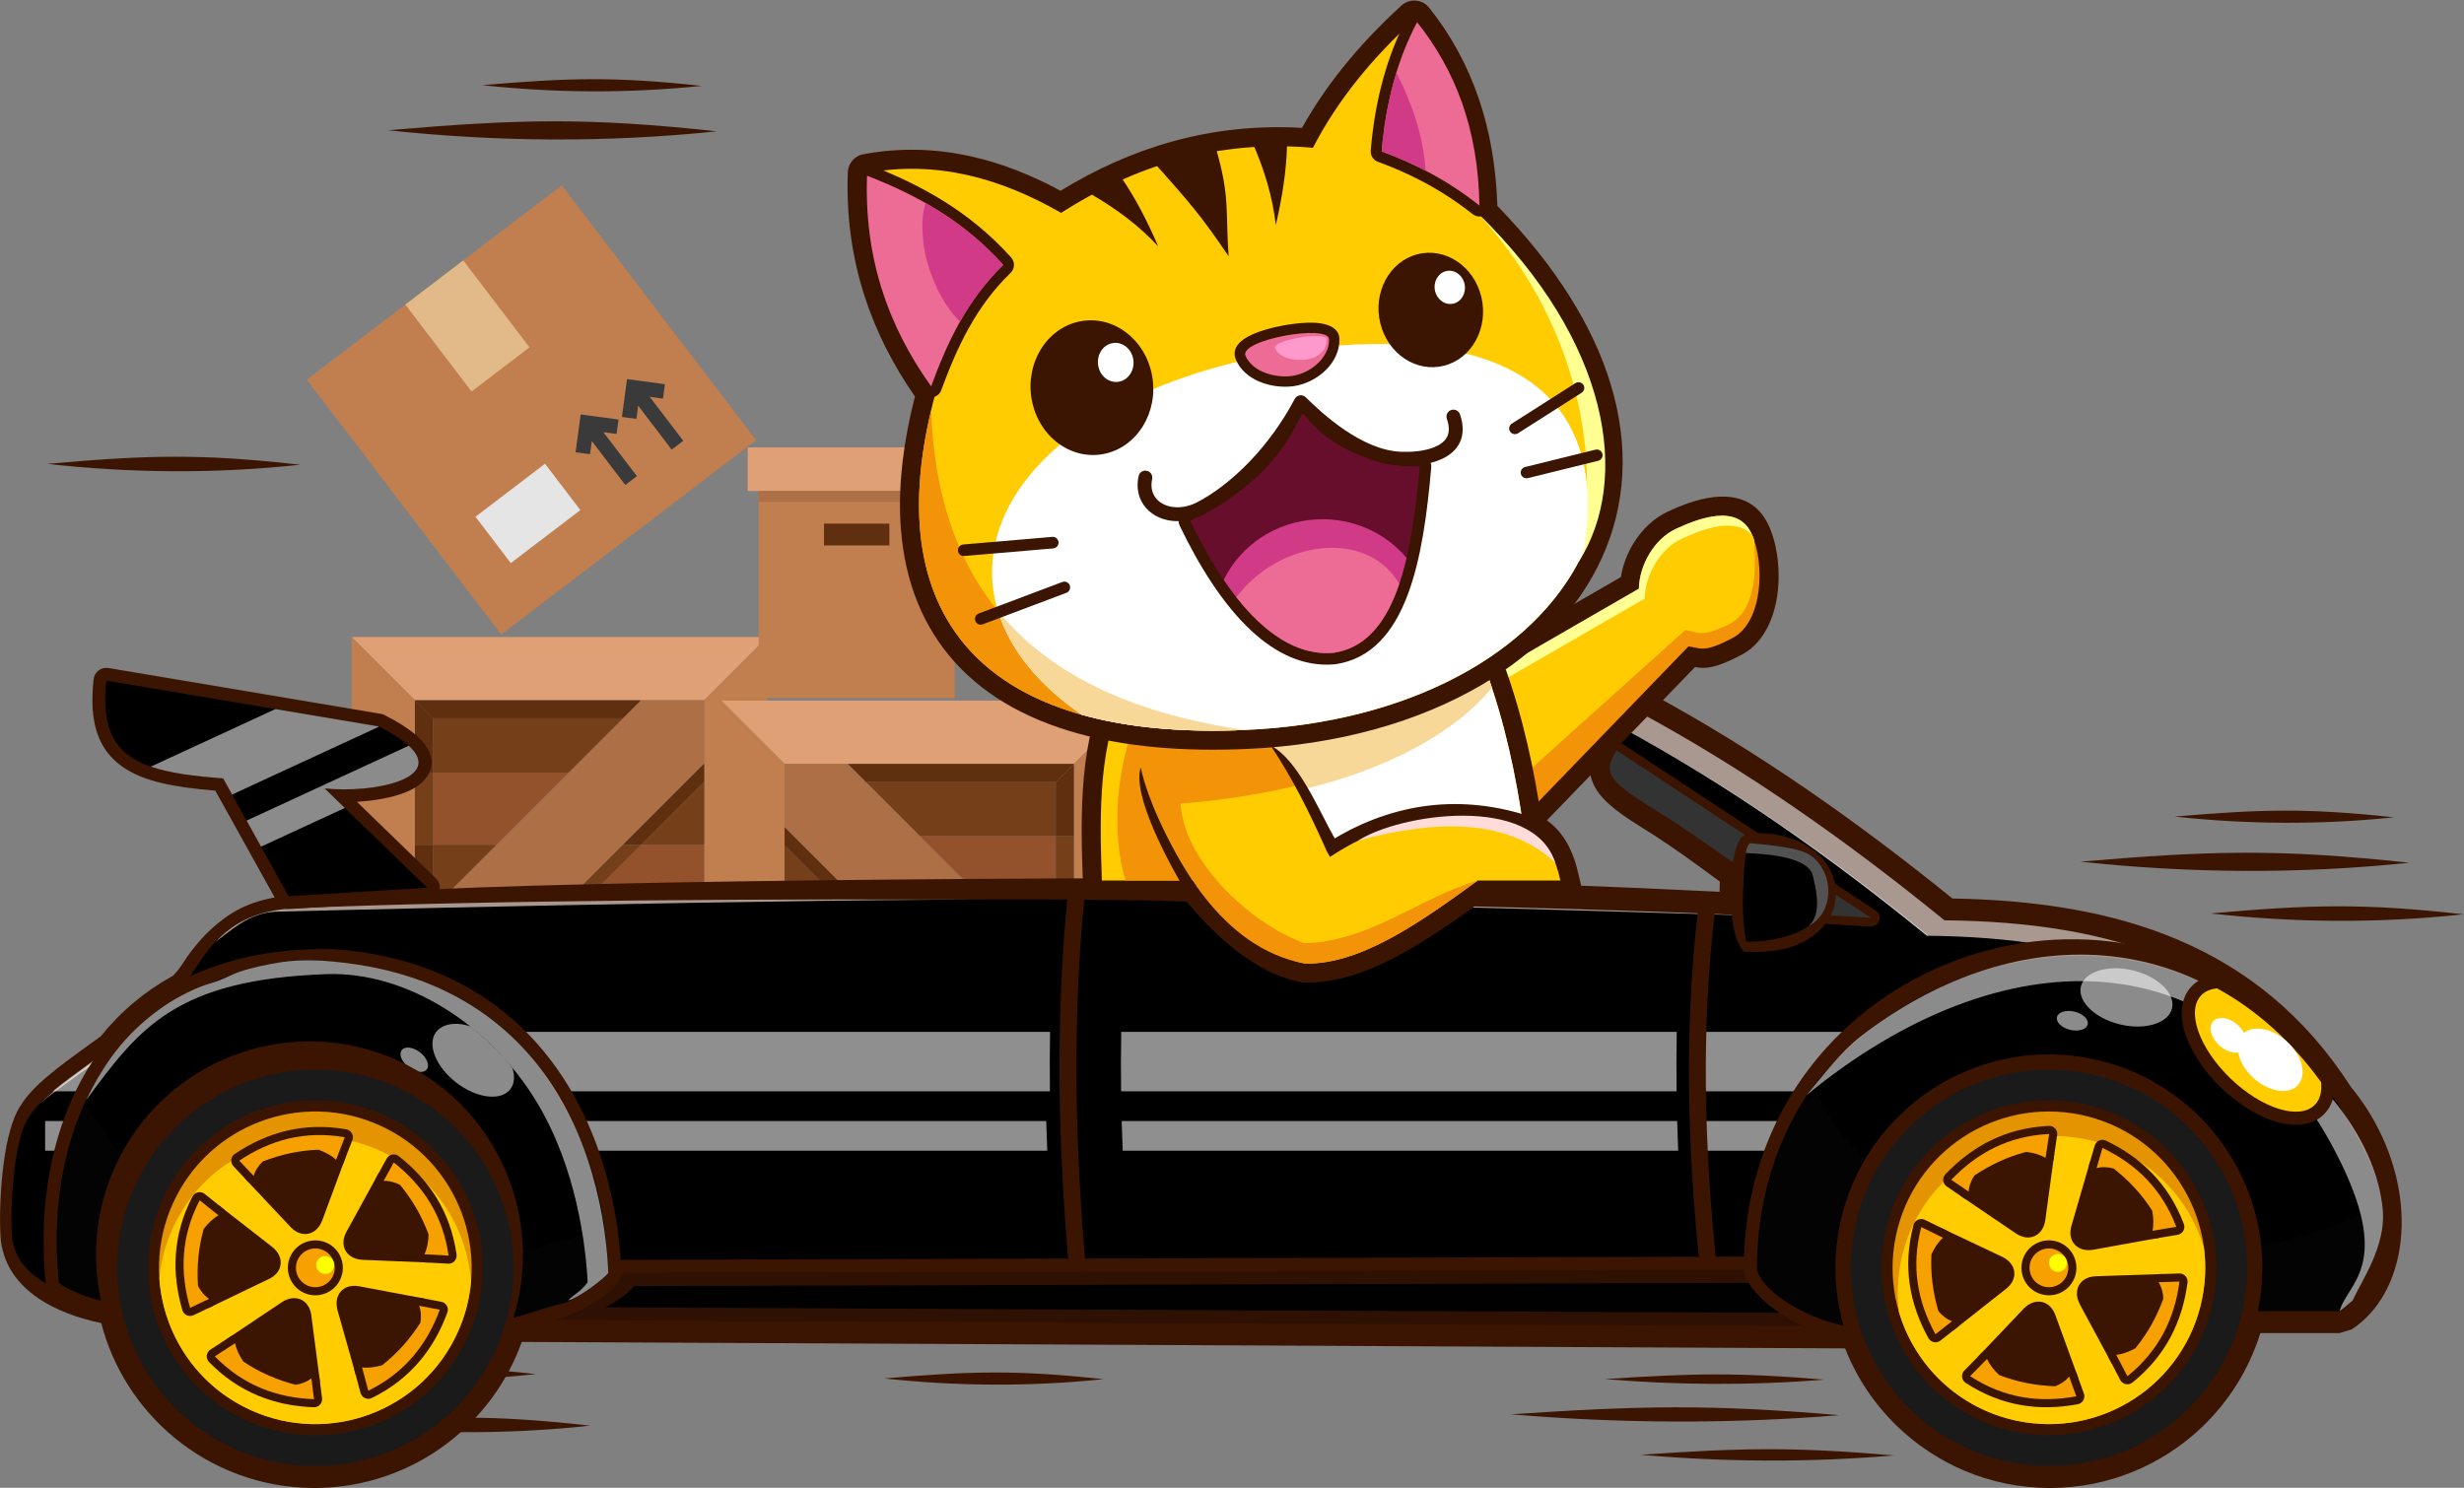 <?xml version="1.0" encoding="UTF-8" standalone="no"?>
<!-- Creat
 with Inkscape (http://www.inkscape.org/) -->

<svg
   version="1.1"
   viewBox="0 0 5828.165 3519.683"
   sodipodi:docname="banner.svg"
   inkscape:version="1.2.2 (1:1.2.2+202305151914+b0a8486541)"
   id="svg24407"
   xmlns:inkscape="http://www.inkscape.org/namespaces/inkscape"
   xmlns:sodipodi="http://sodipodi.sourceforge.net/DTD/sodipodi-0.dtd"
   xmlns="http://www.w3.org/2000/svg"
   xmlns:svg="http://www.w3.org/2000/svg">
  <rect x="0" y="0" width="5828.165" height="3519.683" fill="#808080" stroke="none"/>
  <defs id="defs6">
    <style type="text/css">
      .body {
         animation: rainbow 15s infinite;
      }
      @keyframes rainbow{
         from, to { fill: red }
         10% { fill: orange }
         20% { fill: yellow }
         30% { fill: green }
         40% { fill: blue }
         50% { fill: indigo }
         60% { fill: violet }
         70% { fill: pink }
         80% { fill: brown }
         90% { fill: black }
      }
    </style>
   
  </defs>
  <sodipodi:namedview
     id="namedview4"
     pagecolor="#505050"
     bordercolor="#ffffff"
     borderopacity="1"
     inkscape:showpageshadow="0"
     inkscape:pageopacity="0"
     inkscape:pagecheckerboard="1"
     inkscape:deskcolor="#505050"
     showgrid="false"
     inkscape:zoom="0.22170936"
     inkscape:cx="2672.4177"
     inkscape:cy="2117.6373"
     inkscape:window-width="3440"
     inkscape:window-height="1369"
     inkscape:window-x="0"
     inkscape:window-y="34"
     inkscape:window-maximized="1"
     inkscape:current-layer="g12">
    <inkscape:page
       x="0"
       y="0"
       id="page8"
       width="5828.165"
       height="3519.683" />
  </sodipodi:namedview>
  <g
     id="g10"
     inkscape:groupmode="layer"
     inkscape:label="Page 1"
     transform="matrix(1.333,0,0,-1.333,614.462,5399.558)">
    <g
       id="g12"
       transform="matrix(0.1,0,0,0.1,-507.793,264.266)">
      <g
         id="g20688"
         transform="matrix(25.541,0,0,25.541,-93528.711,14543.043)">
        <path
           d="m 3924.542,470.481 43.96,-43.96 h 200.99 l 43.96,43.96 h -288.91"
           style="fill:#e0a075;fill-opacity:1;fill-rule:nonzero;stroke:none;stroke-width:0.1"
           id="path16794" />
        <path
           d="m 3924.542,470.481 43.96,-43.96 v -200.98 l -43.96,-43.97 v 288.91"
           style="fill:#c17e4f;fill-opacity:1;fill-rule:nonzero;stroke:none;stroke-width:0.1"
           id="path16796" />
        <path
           d="m 4213.452,181.571 -43.96,43.97 h -200.99 l -43.96,-43.97 h 288.91"
           style="fill:#e0a075;fill-opacity:1;fill-rule:nonzero;stroke:none;stroke-width:0.1"
           id="path16798" />
        <path
           d="m 4213.452,181.571 -43.96,43.97 v 200.98 l 43.96,43.96 v -288.91"
           style="fill:#c17e4f;fill-opacity:1;fill-rule:nonzero;stroke:none;stroke-width:0.1"
           id="path16800" />
        <path
           d="m 3968.502,269.501 157.02,157.02 h 43.97 v -43.97 l -157.02,-157.01 h -43.97 v 43.96"
           style="fill:#ad6f45;fill-opacity:1;fill-rule:nonzero;stroke:none;stroke-width:0.1"
           id="path16802" />
        <path
           d="m 4112.962,413.961 -37.68,-37.69 h -94.21 v 37.69 h 131.89"
           style="fill:#753f1a;fill-opacity:1;fill-rule:nonzero;stroke:none;stroke-width:0.1"
           id="path16804" />
        <path
           d="m 4075.282,376.271 -50.25,-50.24 h -43.96 v 50.24 h 94.21"
           style="fill:#93512c;fill-opacity:1;fill-rule:nonzero;stroke:none;stroke-width:0.1"
           id="path16806" />
        <path
           d="m 4025.032,326.031 -43.96,-43.97 v 43.97 z"
           style="fill:#753f1a;fill-opacity:1;fill-rule:nonzero;stroke:none;stroke-width:0.1"
           id="path16808" />
        <path
           d="m 4169.492,275.781 v -50.24 h -144.46 l 50.25,50.24 h 94.21"
           style="fill:#753f1a;fill-opacity:1;fill-rule:nonzero;stroke:none;stroke-width:0.1"
           id="path16810" />
        <path
           d="m 4169.492,326.031 v -50.25 h -94.21 l 50.24,50.25 h 43.97"
           style="fill:#93512c;fill-opacity:1;fill-rule:nonzero;stroke:none;stroke-width:0.1"
           id="path16812" />
        <path
           d="m 4169.492,369.991 v -43.96 h -43.97 z"
           style="fill:#753f1a;fill-opacity:1;fill-rule:nonzero;stroke:none;stroke-width:0.1"
           id="path16814" />
        <path
           d="m 4075.282,275.781 -50.25,-50.24 h -12.56 l 50.24,50.24 h 12.57"
           style="fill:#602f0f;fill-opacity:1;fill-rule:nonzero;stroke:none;stroke-width:0.1"
           id="path16876" />
        <path
           d="m 4125.522,326.031 -50.24,-50.25 h -12.57 l 50.25,50.25 h 12.56"
           style="fill:#753f1a;fill-opacity:1;fill-rule:nonzero;stroke:none;stroke-width:0.1"
           id="path16878" />
        <path
           d="m 4169.492,382.551 v -12.56 l -43.97,-43.96 h -12.56 l 56.53,56.52"
           style="fill:#602f0f;fill-opacity:1;fill-rule:nonzero;stroke:none;stroke-width:0.1"
           id="path16880" />
        <path
           d="m 4125.522,426.521 -12.56,-12.56 h -131.89 l -12.57,12.56 h 157.02"
           style="fill:#602f0f;fill-opacity:1;fill-rule:nonzero;stroke:none;stroke-width:0.1"
           id="path16882" />
        <path
           d="m 3981.072,413.961 v -37.69 h -12.57 v 50.25 l 12.57,-12.56"
           style="fill:#602f0f;fill-opacity:1;fill-rule:nonzero;stroke:none;stroke-width:0.1"
           id="path16884" />
        <path
           d="m 3981.072,376.271 v -50.24 h -12.57 v 50.24 h 12.57"
           style="fill:#753f1a;fill-opacity:1;fill-rule:nonzero;stroke:none;stroke-width:0.1"
           id="path16886" />
        <path
           d="m 3981.072,326.031 v -43.97 l -12.57,-12.56 v 56.53 h 12.57"
           style="fill:#602f0f;fill-opacity:1;fill-rule:nonzero;stroke:none;stroke-width:0.1"
           id="path16888" />
      </g>
      <g
         id="g20688-7"
         transform="matrix(-25.541,0,0,25.541,120882.96,13412.793)">
        <path
           d="m 3924.542,470.481 43.96,-43.96 h 200.99 l 43.96,43.96 h -288.91"
           style="fill:#e0a075;fill-opacity:1;fill-rule:nonzero;stroke:none;stroke-width:0.1"
           id="path16794-5" />
        <path
           d="m 3924.542,470.481 43.96,-43.96 v -200.98 l -43.96,-43.97 v 288.91"
           style="fill:#c17e4f;fill-opacity:1;fill-rule:nonzero;stroke:none;stroke-width:0.1"
           id="path16796-3" />
        <path
           d="m 4213.452,181.571 -43.96,43.97 h -200.99 l -43.96,-43.97 h 288.91"
           style="fill:#e0a075;fill-opacity:1;fill-rule:nonzero;stroke:none;stroke-width:0.1"
           id="path16798-5" />
        <path
           d="m 4213.452,181.571 -43.96,43.97 v 200.98 l 43.96,43.96 v -288.91"
           style="fill:#c17e4f;fill-opacity:1;fill-rule:nonzero;stroke:none;stroke-width:0.1"
           id="path16800-6" />
        <path
           d="m 3968.502,269.501 157.02,157.02 h 43.97 v -43.97 l -157.02,-157.01 h -43.97 v 43.96"
           style="fill:#ad6f45;fill-opacity:1;fill-rule:nonzero;stroke:none;stroke-width:0.1"
           id="path16802-2" />
        <path
           d="m 4112.962,413.961 -37.68,-37.69 h -94.21 v 37.69 h 131.89"
           style="fill:#753f1a;fill-opacity:1;fill-rule:nonzero;stroke:none;stroke-width:0.1"
           id="path16804-9" />
        <path
           d="m 4075.282,376.271 -50.25,-50.24 h -43.96 v 50.24 h 94.21"
           style="fill:#93512c;fill-opacity:1;fill-rule:nonzero;stroke:none;stroke-width:0.1"
           id="path16806-1" />
        <path
           d="m 4025.032,326.031 -43.96,-43.97 v 43.97 z"
           style="fill:#753f1a;fill-opacity:1;fill-rule:nonzero;stroke:none;stroke-width:0.1"
           id="path16808-2" />
        <path
           d="m 4169.492,275.781 v -50.24 h -144.46 l 50.25,50.24 h 94.21"
           style="fill:#753f1a;fill-opacity:1;fill-rule:nonzero;stroke:none;stroke-width:0.1"
           id="path16810-7" />
        <path
           d="m 4169.492,326.031 v -50.25 h -94.21 l 50.24,50.25 h 43.97"
           style="fill:#93512c;fill-opacity:1;fill-rule:nonzero;stroke:none;stroke-width:0.1"
           id="path16812-0" />
        <path
           d="m 4169.492,369.991 v -43.96 h -43.97 z"
           style="fill:#753f1a;fill-opacity:1;fill-rule:nonzero;stroke:none;stroke-width:0.1"
           id="path16814-9" />
        <path
           d="m 4075.282,275.781 -50.25,-50.24 h -12.56 l 50.24,50.24 h 12.57"
           style="fill:#602f0f;fill-opacity:1;fill-rule:nonzero;stroke:none;stroke-width:0.1"
           id="path16876-3" />
        <path
           d="m 4125.522,326.031 -50.24,-50.25 h -12.57 l 50.25,50.25 h 12.56"
           style="fill:#753f1a;fill-opacity:1;fill-rule:nonzero;stroke:none;stroke-width:0.1"
           id="path16878-6" />
        <path
           d="m 4169.492,382.551 v -12.56 l -43.97,-43.96 h -12.56 l 56.53,56.52"
           style="fill:#602f0f;fill-opacity:1;fill-rule:nonzero;stroke:none;stroke-width:0.1"
           id="path16880-0" />
        <path
           d="m 4125.522,426.521 -12.56,-12.56 h -131.89 l -12.57,12.56 h 157.02"
           style="fill:#602f0f;fill-opacity:1;fill-rule:nonzero;stroke:none;stroke-width:0.1"
           id="path16882-6" />
        <path
           d="m 3981.072,413.961 v -37.69 h -12.57 v 50.25 l 12.57,-12.56"
           style="fill:#602f0f;fill-opacity:1;fill-rule:nonzero;stroke:none;stroke-width:0.1"
           id="path16884-2" />
        <path
           d="m 3981.072,376.271 v -50.24 h -12.57 v 50.24 h 12.57"
           style="fill:#753f1a;fill-opacity:1;fill-rule:nonzero;stroke:none;stroke-width:0.1"
           id="path16886-6" />
        <path
           d="m 3981.072,326.031 v -43.97 l -12.57,-12.56 v 56.53 h 12.57"
           style="fill:#602f0f;fill-opacity:1;fill-rule:nonzero;stroke:none;stroke-width:0.1"
           id="path16888-1" />
      </g>
      <g
         id="g22440"
         transform="matrix(3.078,0,0,3.078,52231.016,-66361.979)">
        <path
           d="m -11250.129,31030.733 h -1256.2 v 251.3 h 1256.2 v -251.3"
           style="fill:#e0a075;fill-opacity:1;fill-rule:nonzero;stroke:none;stroke-width:1"
           id="path16778" />
        <path
           d="m -11313.029,29837.433 h -1130.5 v 1193.3 h 1130.5 v -1193.3"
           style="fill:#c17e4f;fill-opacity:1;fill-rule:nonzero;stroke:none;stroke-width:1"
           id="path16780" />
        <path
           d="m -12066.629,30716.733 h 376.8 v 125.6 h -376.8 v -125.6"
           style="fill:#602f0f;fill-opacity:1;fill-rule:nonzero;stroke:none;stroke-width:1"
           id="path16786" />
        <path
           d="m -11313.029,30967.933 h -1130.5 v 62.8 h 1130.5 v -62.8"
           style="fill:#ad6f45;fill-opacity:1;fill-rule:nonzero;stroke:none;stroke-width:1"
           id="path16790" />
      </g>
      <path
         d="m 10271.595,21691.8 c -182,106.9 -2889.7,345.2 -2889.6,345.2 3240.1,224.7 14549.005,283.4 17807.005,211.6 1916.5,-42.2 3826.5,-114.4 5791.5,-211.4 0.3,61.7 1.9,122.7 4.5,182.1 -443.5,327 -888.7,653.8 -1398.2,968.1 -491.9,303.4 -746.4,528.2 -852.2,779.6 -95.9,227.9 -77.3,417.9 12.2,628.1 -105.9,128 -165.9,258.6 -186.6,381 -24.2,142 0.7,275.4 66.8,392.6 64.5,114.2 162.9,202.6 288,257.9 189.8,84.1 455,91.7 745.5,-19.6 l 45.8,-21.3 c 975.9,-524.5 1920.3,-1109.7 2839.9,-1742 878,-603.7 1731.3,-1249.4 2566.6,-1925.6 1480.5,-25.6 2821.6,-231.7 3996.1,-729.8 1224.6,-519.1 2260.3,-1349.2 3073.2,-2611.6 95.4,-116.2 183.1,-235.5 263,-357.2 450.2,-685 652.8,-1439.8 638.9,-2111.9 -14.8,-710.4 -270.9,-1339.1 -733.9,-1724 -48.1,-40.1 -98.7,-77.6 -151.7,-112.4 l -213.6,-65.6 h -1408.4 c -200.2,-646 -563.2,-1220 -1040.9,-1674 -701.4,-666.3 -1648.7,-1075.2 -2690.7,-1075.2 -1062.5,0 -2026.9,425.5 -2732.4,1115.7 -390,381.6 -700.3,844.7 -903.6,1361.9 l -23482.205,114.4 c -256.3,-716.6 -716.5,-1336.9 -1310.7,-1790.8 -658,-502.6 -1479.2,-801.2 -2369.3,-801.2 -947.2,0 -1817,338.9 -2495,902.4 -620.1,515.4 -1078.2,1219.4 -1286.6,2023.9 -402.6,84.5 -797.87,224.6 -1112.46,437.8 -357.07,242.2 -609.59,572.9 -667.24,1014.5 l -3.07,21.4 c -27.41,355.8 -10.94,893.6 51.95,1367.5 54.02,406.9 147.96,782.2 287.13,999 217.05,369.7 689.95,711.3 1241.39,1109.6 l 192.8,139.3 c 175.4,217.7 373.1,421 594.4,606.2 206.5,172.8 435.5,330.4 688.3,469.7 l 26.3,27.4 c 11.4,12.3 28,30.7 50.3,55.9 h -0.1 c 52.7,66 111.4,155.5 173.7,250.4 801.7,1136.2 1725,1153.4 3257.5,1144 l -1836.8,-815.9 c -382.9,-169.1 -591.1,-486.4 -767.5,-755.4 -70.8,-107.8 -137.4,-209.4 -216.5,-308.3 l -13.7,-15.4 c -16.5,-18.6 -42.5,-47 -76.1,-83.3 -44.5,-48.1 -70.4,-75.9 -76.3,-82.1 l -97.7,-73.2 c -221.9,-118.2 -425.2,-256.8 -610.8,-412.1 -191.6,-160.3 -362.2,-338.2 -513.3,-529.9 l -77.8,-73.2 c -132.6,-96.9 -189.8,-138.2 -241.9,-175.8 -480.2,-346.9 -891.71,-644.1 -1025.1,-874.4 l -16.82,-26 c -70.33,-102.4 -127.9,-366.3 -169.16,-677.1 -55.5,-417.9 -70.08,-892.1 -45.97,-1206.9 30.9,-184.7 154.34,-333.7 328.55,-451.8 273.3,-185.4 664.5,-298 1057.6,-357.4 l 274.3,-41.4 50.7,-274.5 c 135.5,-732.9 526.6,-1376.5 1077.5,-1834.3 540.4,-449.1 1236.5,-719.2 1997.5,-719.2 713.9,0 1371.1,238.3 1896.2,639.4 537.6,410.7 938.2,992.7 1120.8,1664.7 l 78.5,289.3 300,-2.3 23436.505,-114.1 c 2.9,46.2 6,91 9.5,134.4 13,162.6 31.5,326.5 54.7,491 l 775.2,-45.7 c 18.3,-847.9 375,-1613.4 940.8,-2166.9 562.6,-550.5 1334,-889.8 2186,-889.8 835.4,0 1593.5,326.6 2153.4,858.6 563.9,535.6 928.2,1278.8 969.8,2106.3 l 778.3,13.7 c 5.5,-65.6 10.7,-141.8 15.1,-229.4 h 1097.3 c 280.9,237.7 437,651.9 447,1135.9 10.8,526.1 -151,1122.1 -510.7,1669.3 -68.1,103.7 -143.7,205.9 -226.6,305.6 l -29.1,39.8 c -723.2,1130.8 -1644,1872.1 -2732.5,2333.5 -1109,470.2 -2399.8,656.6 -3838,670.5 l -242.7,87 c -853.6,695 -1725.4,1357.4 -2622.4,1974.2 -779.5,535.9 -1579.9,1038.3 -2406.4,1498.9 l -134.5,-225.8 c -73.2,-123.1 -115.2,-196.4 -110.9,-206.8 34.9,-82.9 199,-206.7 544,-419.4 559.2,-345 1019.3,-684.1 1479,-1023.1 l 144.9,-106.7 180.9,-133.2 -23.7,-222.4 c -12.1,-112.9 -18.2,-233.4 -18.1,-350.8 0,-113.7 6.1,-231.8 18.6,-344.3 l 50.1,-455.2 -457.6,23.4 c -2128.7,108.5 -4170.8,188.3 -6196.2,232.9 -2037.4,44.9 -12412.605,54.917 -14511.705,24 l -387,-5.7 -3.5,203.2 v 0"
         style="fill:#3b1402;fill-opacity:1;fill-rule:nonzero;stroke:none"
         id="path24"
         sodipodi:nodetypes="cccccccccccccsccccccccccsccccsccccccccccccccccccccccccccccccccccccscccccccccsccccccccccccccccccccccccccsccc" />
      <path
         d="m 23517.8,22121.8 c 2725.9,-34 5419,-132.7 8252.9,-280.8 -228.5,161.2 -447.2,322.5 -666,483.7 -453.9,334.7 -908.2,669.6 -1436,995.1 -462.6,285.3 -699,490 -790.6,707.6 -87.2,207.3 -52,383.9 53.8,595.1 -128.5,128.8 -197.7,260 -217.9,379.3 -17.9,105.9 0.1,204.6 48.5,290.6 47.6,84.1 121.1,149.7 215.3,191.4 155.4,68.7 377.7,72.9 627.2,-22.7 l 27.4,-12.8 c 971.8,-522.3 1911.1,-1104.3 2825.4,-1732.8 889.1,-611.4 1753,-1266.2 2598.5,-1952.3 1482.9,-21.1 2823.4,-222.8 3992.2,-718.4 1198.7,-508.1 2212.2,-1321.7 3007.7,-2560 94.2,-114.1 180.4,-231.4 258.9,-350.8 432.1,-657.5 626.5,-1380.4 613.1,-2023.2 -13.7,-666 -250.3,-1252.2 -677.6,-1607.6 -43.8,-36.4 -89.8,-70.4 -137.7,-101.9 l -128.1,-39.5 H 40383 40150 l -0.4,234.5 c -4.6,2018.5 -837.2,3339.9 -1914.2,3928.6 -424.4,232 -886.7,350.5 -1349.9,352.9 -463.1,2.3 -928.8,-111.4 -1360.1,-343.7 -1112.8,-599.3 -1996,-1988.5 -2039.1,-4214.9 l -4.6,-231.5 -229.8,1.6 -23982.26,117.2 -243.2,1.9 10.7,241.7 c 4.4,98.6 7,191.1 7.8,277.6 13.7,1344.2 -323.3,2324.7 -860.4,2974.2 -525.3,635.1 -1247,955.4 -2017.4,989.6 -40.1,1.8 -76,2.8 -107.6,3.1 -74.3,0.8 -152,-1.3 -232.8,-6.1 -804.2,-48.1 -1553.4,-390.5 -2103.6,-992 -555.4,-607.2 -911.3,-1481 -922.5,-2587.5 -1.3,-123.5 2.2,-253.7 10.3,-390.4 l 16.8,-280.5 -278.6,35 c -495,62.4 -1012.6,201.3 -1399.12,450 -342.14,220.1 -585.66,523.6 -638.91,932 l -1.83,12.8 c -26.79,347.7 -10.73,873.1 50.75,1335.9 51.77,390.4 139.41,745.7 266.69,939.4 200.44,342.2 661.04,674.9 1198.32,1062.9 522.7,377.6 1583.1,1327.8 1583.1,1327.8 v 0 c 0,0 118.4,164.7 182.4,262.3 327.1,498.7 739.3,1127.1 1953.8,1183.3 h 0.9 c 3282.7,138.8 14778.76,179.6 17772.56,142.3 z m 9078,-793.5 c -3152.5,173.9 -6105.2,289.5 -9083.5,326.6 -2981.5,37.2 -17747.86,-142.3 -17747.86,-142.3 v 0 c 0,0 -1312.9,-562.4 -1582.1,-972.9 -69,-105.2 -134.2,-204.5 -207.9,-296.9 l -8.3,-9.1 c -496,-559.9 -1122.7,-1012.6 -1668.3,-1406.7 -495,-357.5 -919.22,-663.9 -1069.04,-922.5 l -10.07,-15.6 c -85.61,-124.5 -151.31,-412.9 -195.45,-745.5 -57.05,-429.8 -72,-917.7 -47.06,-1240.6 h -0.06 c 36.84,-247.3 198.88,-439.5 426.53,-585.9 255.55,-164.6 588.75,-272.7 931.05,-337.7 -0.5,44.4 -0.5,88.9 0,133.4 12.5,1230.7 415.6,2210.8 1045.1,2898.9 634.7,693.8 1496.7,1088.6 2420.5,1143.9 83.7,5.1 171.8,7.1 263.8,6.2 45.8,-0.5 87.2,-1.6 124.1,-3.2 899.8,-40 1743.1,-414.6 2358,-1158.1 603,-729.2 981.5,-1811.3 966.7,-3276.3 l -0.7,-52.3 L 33026.9,14558 c 103.5,2287.2 1069.4,3737.8 2276.9,4388.1 500.3,269.4 1042.5,401.3 1583.5,398.6 540.7,-2.7 1078.9,-140.4 1571.6,-409.6 1170.6,-639.9 2085,-2022.8 2153.3,-4104.4 h 1300.2 c 13.5,10.1 26.7,20.6 39.7,31.4 320.4,266.5 498.2,725.6 509.2,1257.8 11.6,555.2 -158.5,1183 -536.3,1757.7 -71.4,108.7 -150.4,215.6 -236.9,319.8 l -17.4,23.8 c -741.7,1159.5 -1686.5,1919.8 -2803.5,2393.4 -1129.3,478.8 -2439.5,668.5 -3897.1,682.7 l -145.7,52.1 c -856.6,697.6 -1731.8,1362.4 -2632.2,1981.5 -893,614 -1812.5,1183.9 -2766.1,1697.2 -109.8,40.3 -193.9,48.1 -245.7,32.3 17.7,-49.5 75.9,-116.1 185.5,-196 l 172.2,-125.5 -109,-183.1 c -98.9,-165.9 -151.5,-274 -120.7,-347.1 49.1,-116.7 231.3,-260.6 605.6,-491.5 551,-339.9 1009.2,-677.7 1467.2,-1015.3 429.3,-316.4 858.5,-632.8 1351.8,-942.4 l -137.2,-431.2 v 0"
         style="fill:#3b1402;fill-opacity:1;fill-rule:nonzero;stroke:none"
         id="path26"
         sodipodi:nodetypes="ccccccccccccccccccccccccccccccccccccccccccccccccssccccccsscccccccccccccccccccccsccccccccccccccccccscccc" />
      <path
         d="m 32608.5,21561.8 c -6301.1,347.7 -20339.272,461.6 -26900.872,184.2 -1338.2,-61.8 -1601.8,-905.1 -1963.2,-1357.6 -941.1,-1062.2 -2409.69,-1753.6 -2764.75,-2366.7 -241.1,-350.7 -330.78,-1526.8 -283.72,-2136.3 96.58,-740.5 995.87,-1075 1834.67,-1180.6 -161.8,2700.5 1554.4,4243 3483.9,4223.3 1774,-18.1 3345.7,-1415 3209.3,-4488 5170.1,-39.1 18858.872,-78.3 24028.972,-117.4 125,6449.9 7116.9,6228.3 7130.2,273.6 h 1601.7 c 930.8,611.7 1003.2,2402.7 -117.2,3750.3 -1538.3,2405.1 -3922.2,3155.2 -6895.6,3184.2 -1722.3,1402.3 -3519.5,2673.8 -5450.2,3711.5 -540.6,207 -833.7,-172.6 -293.1,-566.5 -274.4,-460.5 -274.2,-641 562.7,-1157.2 1050.4,-647.9 1785.4,-1309.5 2817.2,-1956.8 v 0"
         style="fill:#ffffff;fill-opacity:0.56;fill-rule:evenodd;stroke:none"
         id="path28"
         sodipodi:nodetypes="ccccccccccccccccsc"
         inkscape:label="path28" />
      <path
         d="m 32608.5,21561.8 c -266.1,14.6 -530.6,28.8 -794.1,42.7 0,0 -8547.832,279.796 -12762.906,296.6 -4605.254,18.36 -13691.459,-217.526 -13691.459,-217.526 -496.1,-23 -820.58,-364.374 -1080.98,-542.374 -235.9,-258 -380.6,-546.2 -545.7,-752.8 -211.8,-239.1 -450.3,-459.4 -696.8,-664.1 -617,-571.5 -1343.5,-1027.8 -1846.29,-1428.2 -94.15,-93.7 -169.83,-184.9 -221.66,-274.4 -241.1,-350.7 -330.78,-1526.8 -283.72,-2136.3 84.25,-645.8 779.11,-982.8 1511.97,-1128.6 -6.2,1466.7 561.3,2561 1405.4,3211 639.2,635.5 1496.8,969.5 2401.2,960.3 1774,-18.1 3345.7,-1415 3209.3,-4488 l 23737.544,-115 c 95.8,1867.1 785,3141.5 1700.1,3847.8 2074,2033.3 5722.9,723.9 5732.6,-3576.6 h 1590.6 c 629.3,768.4 565.2,2293.5 -418.5,3476.8 -1538.4,2405.1 -3922.3,3155.2 -6895.8,3184.2 -1722.2,1402.3 -3519.4,2673.8 -5450.2,3711.5 -96.2,36.9 -184.5,55.1 -261.7,58 22.9,-103.6 110.4,-226.6 281.2,-351 -274.4,-460.5 -274.2,-641 562.7,-1157.2 1050.4,-647.9 1785.4,-1309.5 2817.2,-1956.8 v 0"
         id="path30" class="body"
         sodipodi:nodetypes="ccscccccccccccccccccccccsc" />
      <path
         d="m 30519.3,18496.3 h 4512 c 1127.5,826 2575.4,810.9 3681.1,0 H 41769 c -267.9,397.3 -560,747.6 -875.2,1054.9 H 30522 c -6.5,-351.6 -7.2,-703.2 -2.7,-1054.9 z m -10157.9,0 h 9856.8 c -4.4,351.7 -3.7,703.3 2.7,1054.9 h -9856.8 c -6.5,-351.6 -7.2,-703.2 -2.7,-1054.9 z M 2811.822,19551.2 c -512.8,-403.1 -1036.6,-745.1 -1409.34,-1054.9 h 2814.88 c 512.5,289.8 1097.7,438 1704,431.8 555.5,-5.6 1091.1,-146.6 1560.8,-431.8 H 19098.562 c -4.4,351.7 -3.7,703.3 2.6,1054.9 H 2811.822 v 0"
         style="fill:#ffffff;fill-opacity:0.56;fill-rule:evenodd;stroke:none"
         id="path32"
         sodipodi:nodetypes="ccccccccccccccccccccc" />
      <path
         d="m 39284,17968.9 c 138.1,-159 266,-335.5 382.7,-527.4 h 2757.1 c -76.4,178.3 -169.6,355.1 -279.9,527.4 z m -8736.1,-527.4 H 34067 c 120.1,193.1 251.5,368.3 390.9,527.4 h -3928 c 4.8,-175.8 10.7,-351.5 18,-527.4 z m -10157.9,0 h 9856.6 c -7.2,175.9 -13.1,351.6 -17.9,527.4 H 20372 c 4.7,-175.8 10.8,-351.5 18,-527.4 z m -12295.301,527.4 c 142.9,-156 273.9,-331.7 391.1,-527.4 H 19050.983 c -7.1,175.9 -13.1,351.6 -17.9,527.4 z m -5033.3,-527.4 c 129.1,193.9 274,370 432.5,527.4 h -2224.78 v -527.4 h 1792.28 v 0"
         style="fill:#ffffff;fill-opacity:0.56;fill-rule:evenodd;stroke:none"
         id="path34"
         sodipodi:nodetypes="cccccccccccccccccccccccccc" />
      <path
         d="m 28936.7,24011.2 c -122,213.6 -62.8,380.9 82.1,613.2 1.4,2.5 2.9,5 4.5,7.5 47.2,71.8 143.8,91.8 215.6,44.5 l 4503.6,-2964.9 c 50.2,-28.3 82.6,-83.5 79,-144.9 -5.1,-86 -78.9,-151.6 -164.9,-146.6 l -1096,64.7 v 0.1 c -25.4,1.4 -50.8,9.2 -73.9,23.7 -496.1,311.2 -920,611.6 -1343.2,911.4 -446.2,316.1 -891.6,631.7 -1433.9,966.2 -442.1,272.6 -674.8,452.7 -772.9,624.4 l 0.2,0.2 z m 272.3,312.3 c -24.7,-61.2 -28,-111.3 -1.6,-158 l 0.2,0.1 c 69.2,-121.1 270.8,-271.2 665.6,-514.6 544.8,-336.1 996.9,-656.4 1449.8,-977.2 405.2,-287.1 811.3,-574.7 1295.6,-880.2 l 475.9,-28 -3885.5,2557.9 v 0"
         style="fill:#3b1402;fill-opacity:1;fill-rule:nonzero;stroke:none"
         id="path36" />
      <path
         d="m 29153.4,24546.4 c -230.4,-367.7 -198.9,-511.7 637.9,-1027.8 1050.4,-647.9 1746.6,-1230.8 2778.4,-1878.2 l 1096.1,-64.7 -4512.4,2970.7 v 0"
         style="fill:#333333;fill-opacity:1;fill-rule:evenodd;stroke:none"
         id="path38" />
      <path
         d="m 11610.023,15506.1 20033.277,57.5 158.7,0.8 59.2,-147.2 c 69.3,-172.3 256.3,-347.7 496.9,-498.3 277.6,-173.9 618.4,-307.6 936.9,-366.3 l -43.1,-463.3 -23519.977,117.2 -33.9,465.2 c 345.9,52.2 771.8,166 1128,323.9 269.4,119.4 491.9,259.1 589.9,406.3 l 69.1,103.7 z M 31501.9,15096 11725.323,15039.8 c -126,-141.6 -305.6,-268.1 -513.5,-377.5 l 20834.077,-96.9 c -231.8,154.5 -424.8,335.9 -544,530.6 v 0"
         style="fill:#3b1402;fill-opacity:1;fill-rule:nonzero;stroke:none"
         id="path40"
         sodipodi:nodetypes="cccscccccccccccccsc" />
      <path
         d="m 31644.3,15330.2 -20099.98,-57.5 c -279.2,-419.1 -1217.8,-733.1 -1878,-832.6 L 33252.8,14322.7 c -666.6,122.9 -1424.4,549.3 -1608.5,1007.5 v 0"
         style="fill:#070707;fill-opacity:0.218;fill-rule:evenodd;stroke:none"
         id="path42"
         sodipodi:nodetypes="ccccsc" />
      <path
         d="m 19710.758,21926.4 c -108.7,-1102.3 -150.4,-2203.4 -140.3,-3303.8 10.1,-1101.9 72.1,-2204.6 171,-3307.9 l -299.6,-28.3 c -99.6,1110.6 -162,2221.8 -172.3,3333.8 -10.2,1113.5 32,2226.3 141.6,3338.1 l 299.6,-31.9 v 0"
         style="fill:#3b1402;fill-opacity:1;fill-rule:nonzero;stroke:none"
         id="path44"
         sodipodi:nodetypes="cccccccc" />
      <path
         d="m 30898.8,21691.8 c -125.1,-1056.5 -171.9,-2106.5 -160.5,-3151.1 11.5,-1045.8 81.5,-2091.4 190,-3136.7 l -298.1,-32.6 c -109,1050.9 -179.5,2106 -191.1,3166.9 -11.7,1062.1 35.4,2125.7 161.7,3191.1 l 298,-37.6 v 0"
         style="fill:#3b1402;fill-opacity:1;fill-rule:nonzero;stroke:none"
         id="path46" />
      <path
         d="m 31175.2,22045.4 c 2.9,416 75.7,835 209.1,974 l 132.8,59.5 c 697.6,28.2 1162.3,-231.2 1381,-573.2 98.1,-153.5 147.5,-322.8 147.5,-491.6 0,-170.2 -49.5,-339.6 -149.1,-491.8 -219,-334.7 -683.1,-584.2 -1392.9,-550.8 l -97.9,4.7 -54.7,81.6 c -122.4,182.5 -178.5,594.5 -175.8,987.6 z m 458.6,646.1 c -43.5,-119.9 -67.6,-376.7 -69.4,-647.6 -1.9,-267.7 21.1,-534.2 71.7,-685.8 485.4,1.1 793.7,163.6 933.7,377.8 56.8,86.8 85.1,182.7 85.1,278.2 0,96.8 -28.5,194.2 -84.9,282.5 -141.6,221.4 -453.6,391.8 -936.2,394.9 v 0"
         style="fill:#3b1402;fill-opacity:1;fill-rule:nonzero;stroke:none"
         id="path48" />
      <path
         d="m 31515.45,22895.818 c -23.47,-79.313 -63.824,-120.122 -78.553,-271.085 -27.381,-280.63 -53.825,-688.151 -36.261,-1014.102 10.024,-186.038 34.636,-350.719 56.668,-453.139 516.009,-23.782 1816.582,208.733 1350.903,1295.043 -48.534,80.158 -144.709,220.242 -294.543,279.284 -389.813,153.605 -998.214,163.999 -998.214,163.999 z"
         id="path54" class="body"
         sodipodi:nodetypes="cssccsc" />
      <path
         d="m 31515.975,22896.33 c -27.107,-25.399 -61.411,-112.902 -69.441,-172.084 226.216,-10.668 978.74,-33.267 1160.506,-327.551 36.554,-59.182 43.218,-145.068 61.413,-222.911 42.964,-183.802 57.909,-384.929 18.568,-530.874 -47.435,-175.97 -162.159,-233.453 -118.085,-208.366 540.174,307.471 381.527,1120.818 -74.428,1303.933 -309.085,124.131 -985.556,161.294 -978.533,157.853 z"
         style="fill:#ffffff;fill-opacity:0.322;fill-rule:evenodd;stroke:none"
         id="path50"
         sodipodi:nodetypes="ccsssssc" />
      <path
         d="m 31399.722,21539.467 c 7.39,-104.67 30.355,-318.477 68.242,-384.372 368.889,-53.979 1003.649,186.891 1128.273,312.789 201.188,203.244 87.591,559.051 76.297,723.772 12.161,-504.931 -816.393,-753.133 -1272.812,-652.189 z"
         style="fill:#000000;fill-opacity:0.243;fill-rule:evenodd;stroke:none"
         id="path52"
         sodipodi:nodetypes="ccscc" />
      <path
         d="m 1953.011,14626.7 c -207.2,68.2 -400,157.9 -569.09,272.6 l -89.92,61 -11.72,107.4 c -32.88,302.7 -47.06,615.6 -40.02,932.7 24.85,1124.6 319.36,2281.6 988.25,3201.5 675.6,929.2 1726,1614.4 3255.2,1780.8 282.6,30.7 583.6,43.5 903.7,36.5 h 11.9 c 1634.3,-120.7 2800,-774.7 3602.6,-1681.7 1010.7,-1142.2 1435.2,-2681.6 1492.6,-4055.7 l -38.5,-138.3 c -152.8,-229.3 -447.6,-424 -791.3,-576.4 -395.3,-175.3 -865.8,-301.2 -1247,-358.7 l -280.8,-42.4 12.6,284.1 c 4.4,98.6 7,191.1 7.8,277.6 13.7,1344.2 -323.3,2324.7 -860.4,2974.2 -525.3,635.1 -1247,955.4 -2017.4,989.6 -40.1,1.8 -76,2.8 -107.6,3.1 -74.3,0.8 -152,-1.3 -232.8,-6.1 -804.2,-48.1 -1553.4,-390.5 -2103.6,-992 -555.4,-607.2 -911.3,-1481 -922.5,-2587.5 -1.3,-123.5 2.2,-253.7 10.3,-390.4 l 16.8,-280.5 -278.6,35 c -250,31.5 -491.3,81.4 -710.5,153.6 z m -216.9,602.7 c 108.1,-61.8 230.7,-114.1 363.4,-157.8 111.8,-36.7 228.7,-66.9 348.6,-91 -0.5,44 -0.5,88 0,132 12.5,1230.7 415.6,2210.8 1045.1,2898.9 634.7,693.8 1496.7,1088.6 2420.5,1143.9 83.7,5.1 171.8,7.1 263.8,6.2 45.8,-0.5 87.2,-1.6 124.1,-3.2 899.8,-40 1743.1,-414.6 2358,-1158.1 603,-729.2 981.5,-1811.3 966.7,-3276.3 v -1 c 281.2,61.4 585.9,154.7 851.8,272.6 235.7,104.5 435.5,224.5 547.4,351.4 -66.8,1260.2 -461.1,2652.2 -1371.4,3681.1 -726.6,821.1 -1788.6,1413.6 -3285.7,1524.1 v 0.2 c -292.2,6.1 -569.8,-6.1 -833.3,-34.8 -1380,-150.2 -2323.1,-761.8 -2925.6,-1590.4 -609,-837.7 -877.4,-1899.7 -900.3,-2935.9 -5.7,-255.4 3.8,-510.8 26.9,-761.9 v 0"
         style="fill:#3b1402;fill-opacity:1;fill-rule:nonzero;stroke:none"
         id="path56" />
      <path
         d="m 1514.821,15092.4 c 220.69,-149.7 496.19,-253.6 796.39,-321.5 -36.5,1931.7 912.9,3232.2 2188.7,3741.1 505.8,279.4 1080.6,422.2 1675.8,416.1 1774,-18.1 3345.7,-1415 3209.3,-4488 325.5,49 700.191,210.83 1067.4,290.6 196.043,42.587 717.976,412.431 812.813,531.88 -46.568,1114.498 -263.515,2206.055 -1085.411,3453.6 -324.255,492.18 -793.603,963.318 -1336.372,1302.396 -763.119,476.734 -1717.563,729.874 -2819.204,811.198 -889.8,19.7 -1648.026,-341.074 -2270.226,-599.974 -1897.8,-1017.7 -2445.13,-3245.5 -2239.19,-5137.4 v 0"
         id="path60" class="body"
         sodipodi:nodetypes="cccccscssccsc" />
      <path
         d="m 6256.268,20575.883 c 1410.833,51.594 2899.119,-883.252 3736.061,-2270.507 707.629,-1172.915 870.27,-2544.158 902.565,-3199.353 -158.838,-203.076 -246.423,-203.18 -345.699,-322.091 196.173,47.109 661.15,405.31 713.815,488.768 -53.992,1292.15 -455.938,2817.815 -1446.031,3919.32 -990.093,1101.505 -2264.638,1497.967 -3440.461,1606.545 -104.629,9.662 -514.08,56.178 -952.369,-14.867 -209.096,-33.894 -482.83,-90.755 -703.231,-166.257 -171.686,-58.815 -285.702,-132.95 -475.855,-190.335 -309.413,-93.376 -607.173,-242.993 -865.53,-419.197 -286.91,-195.677 -556.707,-436.26 -781.549,-707.086 -255.333,-307.553 -455.143,-651.256 -600.372,-961.086 943.963,1284.384 1589.994,2138.554 4258.656,2236.146 z"
         style="fill:#ffffff;fill-opacity:0.544;fill-rule:evenodd;stroke:none"
         id="path58"
         sodipodi:nodetypes="ssccczsssssscs" />
      <path
         d="m 9348.211,15612.2 c 41.8,-359.6 55.5,-750 36.8,-1172.1 325.5,49 718.8,150.3 1067.4,290.6 193.4,109 350.2,232.2 439.4,366.2 -11.6,278.8 -39,564.7 -83.8,852.4 -467.9,-153.3 -958.7,-265.5 -1459.8,-337.1 z m -7833.39,-519.8 c 220.69,-149.7 496.19,-253.6 796.39,-321.5 -17.9,944.1 199.9,1737.4 576.1,2361.2 -392,348.2 -699.8,749 -897.7,1198.9 -467.97,-1002.2 -590.69,-2173.6 -474.79,-3238.6 v 0"
         style="fill:#111111;fill-opacity:0.197;fill-rule:evenodd;stroke:none"
         id="path62" />
      <path
         d="m 35525.4,18534.1 c -1112.8,-599.3 -1996,-1988.5 -2039.1,-4214.9 l -5.4,-276 -270.3,49.8 c -373.1,68.8 -773.2,225.9 -1099.7,430.4 -319.8,200.2 -575.7,451.1 -683.7,719.8 l -16.5,87 c -3.2,1603.2 567.6,2942 1462.6,3934.2 727.3,806.2 1668.7,1382.9 2690,1686.1 1020.2,302.8 2121.3,332.3 3169.2,44.6 1268,-348.1 2455.3,-1159.2 3323.6,-2510.2 94.2,-114.2 180.5,-231.4 259,-350.9 432.1,-657.5 626.5,-1380.4 613.1,-2023.2 -13.7,-666 -250.3,-1252.2 -677.6,-1607.6 -43.8,-36.4 -89.8,-70.4 -137.7,-101.9 l -128.1,-39.5 H 40383 40150 l -0.4,234.5 c -4.6,2018.5 -837.2,3339.9 -1914.2,3928.6 -424.4,232 -886.7,350.5 -1349.9,352.9 -463.1,2.3 -928.8,-111.4 -1360.1,-343.7 z m -2495.5,-3917 c 117.4,2253 1076.7,3684.4 2273.9,4329 500.3,269.4 1042.5,401.3 1583.5,398.6 540.7,-2.7 1078.9,-140.4 1571.6,-409.6 1170.6,-639.9 2085,-2022.8 2153.3,-4104.4 h 1300.2 c 13.5,10.1 26.7,20.6 39.7,31.4 320.4,266.5 498.2,725.6 509.2,1257.8 11.6,555.2 -158.5,1183 -536.3,1757.7 -71.4,108.7 -150.4,215.6 -236.9,319.8 l -17.4,23.8 c -801.4,1253 -1895.1,2003.4 -3060.9,2323.4 -961.6,264.1 -1974.5,236.3 -2914.7,-42.8 -939.3,-278.8 -1805,-809.1 -2473.9,-1550.5 -812.8,-901.2 -1334.5,-2115.6 -1343.3,-3571.1 79.6,-160.3 256.8,-321.4 480.2,-461.3 201.5,-126.3 436.3,-231.2 671.8,-301.8 v 0"
         style="fill:#3b1402;fill-opacity:1;fill-rule:nonzero;stroke:none"
         id="path64" />
      <path
         d="m 34056.7,17424.7 c 1863.6,3023.7 6315.7,1922.2 6326.3,-2828.4 h 1601.7 c 79.9,52.4 153.2,113.8 220.3,182.8 409.1,821.6 850.895,1349.819 261.209,2573.334 -2444.921,5072.866 -7835.343,4034.983 -9961.609,1040.666 -539.1,-846.8 -862.7,-1879.2 -860.3,-3062.9 131,-450.8 976.1,-899.6 1608.5,-1007.5 95.9,1318.3 241.4,2389 803.9,3102 v 0"
         id="path68" class="body"
         sodipodi:nodetypes="ccccscccsc" />
      <path
         d="m 32675,18602.4 c -58.3,-68.3 -115.4,-137.8 -170.4,-209.3 -539.1,-846.8 -862.7,-1879.2 -860.3,-3062.9 131,-450.8 976.1,-899.6 1608.5,-1007.5 80.5,1106.8 196.1,2039 563.9,2731.5 -532.9,430.5 -932.5,949 -1141.7,1548.2 z m 7618.1,-2906.3 c 57.4,-341.8 88.9,-708.1 89.9,-1099.8 533.9,0 1067.8,0 1601.7,0 79.9,52.4 153.2,113.8 220.3,182.8 208.8,419.2 271.4,966 167.4,1539.7 -641.1,-297.6 -1347.5,-503.7 -2079.3,-622.7 v 0"
         style="fill:#141414;fill-opacity:0.178;fill-rule:evenodd;stroke:none"
         id="path70" />
      <path
         d="m 41926.394,17388.153 c 1026.755,-1991.08 183.528,-2295.265 58.306,-2791.853 104.068,74.687 179.827,148.689 226.998,184.542 179.127,382.908 587.107,965.877 538.98,1594.854 -49.09,641.559 -375.673,1360.485 -883.178,1970.904 -2282.82,3304.105 -5782.687,3147.053 -8385.229,1121.222 -357.664,-278.408 -650.863,-675.611 -955.294,-1036.305 3462.175,2836.061 7386.869,2859.365 9399.417,-1043.364 z"
         style="fill:#ffffff;fill-opacity:0.544;fill-rule:evenodd;stroke:none"
         id="path66"
         sodipodi:nodetypes="sccscscs" />
      <path
         d="m 40960.1,19787.9 c 313.6,-283.1 609.9,-613.2 883.4,-992.6 l 43.1,-111.8 c 12.2,-111.8 6,-217.5 -19.8,-313.6 -27.8,-103.6 -78,-195.7 -151.6,-272.4 l -2.7,-3.6 h -0.1 l -0.4,0.4 c -201.3,-206.5 -520.6,-242.4 -874.7,-133.2 -302,93.2 -640.4,296 -944.4,586.5 l -0.1,-0.1 -0.3,0.3 -9.2,8.2 -0.1,0.2 0.3,0.4 c -303.9,292.8 -520.9,623.6 -626.2,922 -124,351.3 -99.9,673.4 101.5,883.1 l 2.7,3.7 h 0.1 l 0.3,-0.4 c 55.4,56.7 121.1,100.9 195.5,133.2 73.3,31.7 151.8,50.7 234,57.7 l 131.8,-28.4 c 361.4,-198.1 709.2,-444 1036.9,-739.6 z m 464.6,-1211 c -240.8,326.5 -501.5,613.8 -777.7,863 -279.6,252.3 -574.3,464.5 -879.5,638.5 -9.1,-2.5 -17.5,-5.4 -25.2,-8.7 -17.7,-7.7 -33.4,-18.4 -46.6,-32.1 l -2.8,-3.6 v -0.1 l -0.3,0.4 c -64.7,-72 -57.8,-219.3 6,-400 82.4,-233.6 257.9,-498 507,-738.7 v 0.1 l 0.3,-0.3 5.1,-5.1 3.5,-2.7 0.3,-0.2 -0.5,-0.3 c 251.3,-240.5 523.4,-406 760.4,-479.2 186,-57.4 335.3,-57.3 403.5,13.8 l 2.7,3.5 0.1,0.1 0.3,-0.3 c 15,17 26.1,39.2 33.2,65.7 6.9,25.7 10.2,54.5 10.2,86.2 v 0"
         style="fill:#3b1402;fill-opacity:1;fill-rule:nonzero;stroke:none"
         id="path72" />
      <path
         d="m 41654.1,18658.8 c -535.5,742.6 -1164.8,1291.6 -1843.6,1663.7 -115.5,-9.8 -213.1,-49.7 -283.2,-122.8 -269.6,-280.5 -36,-942.2 521.7,-1478 557.7,-535.7 1228.2,-742.6 1497.8,-462.2 91.8,95.6 125.1,235.4 107.3,399.3 v 0"
         style="fill:#ffcc00;fill-opacity:1;fill-rule:evenodd;stroke:none"
         id="path74" />
      <path
         d="m 9561.881,18906.547 c 45.07,-143.427 35.888,-277.09 -38.47,-373.447 -166.3,-215.4 -595.8,-162.7 -959.2,117.8 -363.4,280.6 -523.2,682.8 -356.9,898.2 112.965,146.298 354.744,186.359 607.191,98.054 24.843,-12.972 289.494,-241.17 405.642,-362.681 18.731,-19.596 41.267,-39.687 64.498,-62.87 33.185,-33.115 68.584,-70.765 103.106,-107.18 91.167,-96.166 170.6,-201.778 174.132,-207.876 z"
         style="fill:#ffffff;fill-opacity:0.544;fill-rule:evenodd;stroke:none"
         id="path76"
         sodipodi:nodetypes="cccccsssc" />
      <path
         d="m 7920.911,19187.9 c 122.7,-94.7 176.6,-230.4 120.5,-303.1 -56.2,-72.7 -201.1,-54.9 -323.7,39.8 -122.7,94.6 -176.6,230.3 -120.4,303 56.1,72.8 201,55 323.6,-39.7 v 0"
         style="fill:#ffffff;fill-opacity:0.544;fill-rule:evenodd;stroke:none"
         id="path78" />
      <path
         d="m 38316.5,20641.8 c 446.3,-107.4 756.5,-409.1 692.8,-673.7 -63.6,-264.6 -477.1,-392 -923.5,-284.7 -446.3,107.5 -756.6,409.1 -692.9,673.7 63.7,264.7 477.2,392.2 923.6,284.7 v 0"
         style="fill:#ffffff;fill-opacity:0.544;fill-rule:evenodd;stroke:none"
         id="path80" />
      <path
         d="m 37279.3,19910.4 c 150.6,-36.3 255.3,-138.1 233.8,-227.4 -21.5,-89.3 -161.1,-132.3 -311.7,-96 -150.6,36.2 -255.3,138 -233.8,227.3 21.5,89.3 161,132.3 311.7,96.1 v 0"
         style="fill:#ffffff;fill-opacity:0.544;fill-rule:evenodd;stroke:none"
         id="path82" />
      <path
         d="m 40255.9,19503.9 c 162.8,180 516.3,125.3 789.5,-122 273.2,-247.3 362.7,-593.6 199.9,-773.4 -162.8,-180 -516.3,-125.3 -789.5,121.9 -273.2,247.4 -362.7,593.6 -199.9,773.5 v 0"
         style="fill:#ffffff;fill-opacity:1;fill-rule:evenodd;stroke:none"
         id="path84" />
      <path
         d="m 39739.3,19739.1 c 90.4,99.9 286.8,69.6 438.7,-67.8 151.8,-137.5 201.6,-329.8 111.1,-429.9 -90.5,-99.9 -287,-69.6 -438.7,67.8 -151.9,137.5 -201.6,329.9 -111.1,429.9 v 0"
         style="fill:#ffffff;fill-opacity:1;fill-rule:evenodd;stroke:none"
         id="path86" />
      <path
         d="m 7353.936,35552.734 c 1909.5,-205 3851.1,-225.3 5832.4,-19.2 -2311,249.9 -3517,217.1 -5832.4,19.2 v 0"
         style="fill:#3b1402;fill-opacity:1;fill-rule:evenodd;stroke:none"
         id="path88" />
      <path
         d="m 1308.513,29631.695 c 1468.8,-163.7 2962.4,-179.9 4486.4,-15.3 -1777.7,199.6 -2705.3,173.4 -4486.4,15.3 v 0"
         style="fill:#3b1402;fill-opacity:1;fill-rule:evenodd;stroke:none"
         id="path90" />
      <path
         d="m 9025.336,36352.734 c 1274.2,-136.8 2569.7,-150.3 3891.8,-12.8 -1542,166.7 -2346.7,144.9 -3891.8,12.8 v 0"
         style="fill:#3b1402;fill-opacity:1;fill-rule:evenodd;stroke:none"
         id="path92" />
      <path
         d="m 16155.668,13400.082 c 1274.2,-136.8 2569.7,-150.3 3891.8,-12.8 -1542,166.7 -2346.7,144.9 -3891.8,12.8 v 0"
         style="fill:#3b1402;fill-opacity:1;fill-rule:evenodd;stroke:none"
         id="path92-6" />
      <path
         d="m 4144.63,13496.5 c 1909.46,-205.1 3851.09,-225.3 5832.36,-19.2 -2310.98,249.8 -3516.87,217 -5832.36,19.2 v 0"
         style="fill:#3b1402;fill-opacity:1;fill-rule:evenodd;stroke:none"
         id="path94" />
      <path
         d="m 6453.6,12577.6 c 1468.85,-163.8 2962.4,-180 4486.5,-15.4 -1777.69,199.7 -2705.33,173.5 -4486.5,15.4 v 0"
         style="fill:#3b1402;fill-opacity:1;fill-rule:evenodd;stroke:none"
         id="path96" />
      <path
         d="m 5816.04,14296.5 c 1274.09,-136.9 2569.73,-150.4 3891.76,-12.9 -1542.04,166.8 -2346.69,144.9 -3891.76,12.9 v 0"
         style="fill:#3b1402;fill-opacity:1;fill-rule:evenodd;stroke:none"
         id="path98" />
      <path
         d="m 27275.9,12763.7 c 1909.5,-160.3 3851.1,-176.1 5832.4,-15.1 -2311,195.3 -3516.9,169.7 -5832.4,15.1 v 0"
         style="fill:#3b1402;fill-opacity:1;fill-rule:evenodd;stroke:none"
         id="path100" />
      <path
         d="m 29584.9,12045.4 c 1468.9,-128.1 2962.4,-140.8 4486.4,-12.1 -1777.7,156 -2705.2,135.6 -4486.4,12.1 v 0"
         style="fill:#3b1402;fill-opacity:1;fill-rule:evenodd;stroke:none"
         id="path102" />
      <path
         d="m 28947.4,13389.1 c 1274,-107 2569.6,-117.6 3891.8,-10.1 -1542.1,130.3 -2346.8,113.2 -3891.8,10.1 v 0"
         style="fill:#3b1402;fill-opacity:1;fill-rule:evenodd;stroke:none"
         id="path104" />
      <path
         d="m 26297.4,25147.6 86.6,-720.6 932.2,-770.8 2868.5,2970 117.2,121.3 165,-19.3 c 57.6,-6.7 101.9,-16.2 143.5,-25.1 75,-16 130.5,-27.8 450,141.3 138.6,73.3 225.4,272.1 266.4,505.2 56.5,320.5 20,677 -88.1,907.7 -48.3,102.9 -159.3,125.2 -281.9,112.9 -203.4,-20.5 -441.4,-122 -610.3,-200.2 -124.6,-57.7 -233.8,-166.5 -315.2,-298.1 -88.6,-143.6 -141.4,-308.2 -144.3,-461 l -3.5,-192.4 -164.7,-95 z m -570.1,-935.1 -129.3,1076.5 -26.5,220.7 193.4,111.7 3464.9,2001 c 33.8,210.2 112.8,420 226.8,604.5 147.8,239.4 357,442.2 606.5,557.7 213.2,98.7 519.5,227.4 827.5,258.4 388.7,39.2 756.5,-65.4 959.9,-499.6 163.4,-348.4 222.5,-863.4 143.8,-1310.4 -74.2,-422.3 -271.2,-803.4 -618.6,-987.3 -471.5,-249.6 -649.9,-253.6 -830.8,-220.1 l -2959.5,-3064.2 -218.3,-226 -241.4,199.5 -1277.9,1056.4 -104.3,86.4 -16.2,134.8 v 0"
         style="fill:#3b1402;fill-opacity:1;fill-rule:nonzero;stroke:none"
         id="path106" />
      <path
         d="m 26063.7,24252.3 -129.3,1076.4 3614.9,2087.5 c 7.8,418.7 273.3,884.1 655.5,1061.1 382.2,177 1088.1,460.1 1339.8,-76.9 251.7,-537 201.1,-1576 -326.6,-1855.4 -527.8,-279.3 -566.2,-179.4 -789.5,-153.2 l -3086.8,-3196 -1278,1056.5 v 0"
         style="fill:#f39308;fill-opacity:1;fill-rule:evenodd;stroke:none"
         id="path108" />
      <path
         d="m 26014.9,24658.8 -80.5,669.9 3614.9,2087.5 c 7.8,418.7 273.3,884.1 655.5,1061.1 382.2,177 1088.1,460.1 1339.8,-76.9 15.2,-32.5 29.3,-66.9 42.3,-102.9 56.4,-541.9 -94.3,-1198.9 -508,-1396.7 -538.7,-257.7 -573,-156.2 -795.1,-121 l -3214.3,-3067.6 -1054.6,946.6 v 0"
         style="fill:#ffff92;fill-opacity:1;fill-rule:evenodd;stroke:none"
         id="path110" />
      <path
         d="m 31564.6,28355.3 c 7.7,-18.8 15.2,-38.1 22.3,-57.8 56.4,-541.9 34.2,-1286.2 -442,-1513.9 -476.2,-227.7 -501,-152.3 -769.9,-99.5 l -3305.5,-2971.9 -963.4,864.7 -69.1,576 3614.8,2087.5 c 7.8,418.6 273.3,884.1 655.6,1061.1 346.2,160.3 957.9,407.6 1257.2,53.8 v 0"
         style="fill:#ffcc01;fill-opacity:1;fill-rule:evenodd;stroke:none"
         id="path112" />
      <path
         d="m 19702.1,24091.1 c 59.6,628.5 197.1,1230.7 482.9,1782.2 l 90.7,175 196.7,7.8 6345.6,253.1 245.8,9.7 85.3,-230.9 c 174.3,-471.5 314.2,-959.9 427.5,-1450.7 97.7,-423.8 175.2,-849.1 237.5,-1266.4 194.4,-110.6 334.2,-261.1 438.1,-431.3 122.5,-200.5 187.6,-420.2 234.6,-628.5 l 93.5,-413.2 H 28157 26798.3 c -982.9,-711.7 -2096,-1498.8 -3183.5,-1471.4 l -32.5,0.8 -23.2,4.5 c -468.9,90.9 -890.2,338 -1260.5,644.7 -303.5,251.4 -574,545 -806.9,821.4 h -1471.6 -326.2 l -11.6,327.1 c -22.3,629.4 -38,1257.4 19.8,1866.1 z m 1000.5,1297.6 c -186.1,-420.7 -281.9,-880.2 -327.6,-1361.2 -44.3,-465.8 -41.9,-955.7 -27.8,-1451.5 h 1302 158.8 l 102.1,-124.5 c 230.9,-281.4 507.1,-593.8 820.3,-853.1 285.7,-236.6 600,-426.5 931.6,-496.7 877.2,-4 1905.8,740.9 2809.1,1395.3 l 19.5,14.1 89.7,64.9 h 109 992.1 l -6.7,11.3 c -61.8,101.3 -151.1,186.9 -285.9,236.8 l -190.5,70.4 -28.1,201.2 c -63.7,455.8 -145.7,923.9 -253.4,1390.5 -88.1,382.3 -193.8,764 -321.3,1137.5 l -5892.9,-235 v 0"
         style="fill:#3b1402;fill-opacity:1;fill-rule:nonzero;stroke:none"
         id="path114" />
      <path
         d="m 20485.6,25718.4 c -527.8,-1018.5 -509.3,-2245.2 -465.5,-3481.5 543,0 1086.1,0 1629.1,0 485.8,-592.1 1163.9,-1315.8 1973.5,-1472.6 1005.6,-25.4 2104.8,776 3066.5,1472.6 570.3,0 897.6,0 1467.8,0 -80.9,357.6 -218.1,744.9 -651.7,905.2 -130,931.2 -334.8,1911.4 -674.1,2829.3 -2115.1,-84.4 -4230.4,-168.7 -6345.6,-253 v 0"
         style="fill:#ffcc01;fill-opacity:1;fill-rule:evenodd;stroke:none"
         id="path116" />
      <path
         d="m 23622.7,20764.3 c 1005.6,-25.3 2104.8,776 3066.5,1472.6 -1043.2,-306.3 -1909.3,-1084.2 -3076.4,-1111.7 -974.5,350 -2203.9,1510 -2197.6,2560.5 1.7,276.5 -438.6,316.9 -481.8,-120.5 370.1,-898 1185.1,-2530 2689.3,-2800.9 v 0"
         style="fill:#f39308;fill-opacity:1;fill-rule:evenodd;stroke:none"
         id="path118" />
      <path
         d="m 20928,25736 c -872.5,-1564 -638.1,-3071 -485.3,-3499.1 h 952.5 l -609.8,1339.7 c 1991.5,15.4 5050.3,727.6 6155.4,2082.2 -34.8,104.9 -71.4,209.2 -109.6,312.6 -2115.1,-84.4 -3788,-151 -5903.2,-235.4 v 0"
         style="fill:#f39308;fill-opacity:1;fill-rule:evenodd;stroke:none"
         id="path120" />
      <path
         d="m 27495.7,23209.7 c -130.5,910.9 -333.3,1866 -664.5,2761.7 -1350,-53.9 -2655.9,-105.9 -4005.9,-159.7 -244.2,-158.4 -71.1,-816.6 190.3,-1180.1 388.3,-347.4 804.5,-1163.3 1135,-1785.8 1350.2,785.4 2385.5,906.7 3345.1,363.9 v 0"
         style="fill:#ffffff;fill-opacity:1;fill-rule:evenodd;stroke:none"
         id="path122" />
      <path
         d="m 26940.8,25658.8 c -34.8,104.8 -71.4,209.2 -109.6,312.6 -1350,-53.9 -2655.9,-105.9 -4005.9,-159.7 -244.2,-158.4 -71.1,-816.6 190.3,-1180.1 191.2,-171 389.1,-455.7 580.3,-774.9 1492.9,354.3 2694.4,1004.6 3344.9,1802.1 v 0"
         style="fill:#f7d898;fill-opacity:1;fill-rule:evenodd;stroke:none"
         id="path124" />
      <path
         d="m 24151.7,22984.2 c 523.9,312.6 1083.8,512.4 1667.9,582.2 598.3,71.4 1221.8,6.3 1857.9,-213.4 l -172.2,-210.9 c -575.1,211 -1093.3,259.2 -1658.2,191.6 -588.3,-70.2 -1151.3,-280.6 -1675.6,-611.6 l -104.4,-66 -60,108 c -302.1,686.4 -619.9,1314.1 -991.5,1867.5 481.6,-241.4 858.6,-1156 1136.1,-1647.4 v 0"
         style="fill:#3b1402;fill-opacity:1;fill-rule:nonzero;stroke:none"
         id="path126" />
      <path
         d="m 20710.3,24245.7 c 116.2,-599.1 614.2,-1589.4 984.3,-2104.4 l -172.7,-124.4 c -319.5,543.3 -969.6,1732.4 -811.6,2228.8 v 0"
         style="fill:#3b1402;fill-opacity:1;fill-rule:nonzero;stroke:none"
         id="path128" />
      <path
         d="m 17695.7,35089.5 c 545.3,-120.8 1074.4,-331.4 1591,-611.1 622.9,379.7 1282,681.2 1989.9,876.5 714.6,197.2 1475.5,286.5 2295,240 207.5,372.2 448.7,725.6 718.5,1062.7 316.8,395.8 667.7,763.4 1045.9,1108.4 v -0.1 c 5.6,5 11.2,9.9 17.2,14.6 146.3,116.3 359.3,92 475.6,-54.3 376.7,-473 675.1,-1009.4 882,-1619.2 192.1,-566.1 304.8,-1196 327.6,-1897.7 1050.8,-1081.3 1697.4,-2144 2005.1,-3146.3 346.8,-1129.4 266.6,-2180.2 -149.1,-3096.9 -411.9,-908.2 -1152,-1677.6 -2130.4,-2254.3 -1117.7,-658.9 -2550.8,-1066.5 -4159.4,-1139.2 -1156.2,-52.3 -2152.5,40.6 -2986.5,268 -999.8,272.7 -1768.2,739 -2301.6,1381.2 -537.2,646.9 -829.3,1462 -872.9,2427.9 -29.7,656.8 56.6,1384.6 259.8,2177.6 -385.6,554.3 -688.3,1145.4 -893.4,1779.5 -220.5,681.9 -326,1410.6 -298,2193.3 2.4,158 115.8,297.5 277.1,327.1 656.3,121.2 1290.4,99 1906.6,-37.7 z M 19120.8,33798 c -513,294.1 -1035.6,513.2 -1570.8,631.8 -443.9,98.5 -898.6,127.8 -1366.2,73.5 5.1,-598.6 98.8,-1160.5 269.9,-1689.9 197.5,-610.7 500.2,-1181.8 891.1,-1719.7 67.5,-93.2 80.6,-209.2 45.5,-310.3 -209.4,-775.1 -299.5,-1478.8 -271.2,-2104.5 36.8,-815.5 276.7,-1495.4 716.7,-2025.2 443.7,-534.3 1097.9,-926.3 1959.8,-1161.4 765.3,-208.7 1692.5,-293.3 2779.9,-244.2 1496.4,67.7 2821.4,442.1 3846.8,1046.4 857,505.2 1501.6,1171 1854.8,1949.8 349.4,770.4 415,1658.9 120,2620 -286,931.5 -907.8,1932.4 -1932.9,2964.6 -67.7,68.1 -100.4,157.8 -98.3,246.8 -11.6,675.5 -114,1277.3 -296.2,1814 -138.8,408.8 -324.3,779.9 -551.8,1117 -253.3,-248.2 -487.9,-504.5 -700.7,-770.3 -286.8,-358.5 -539.5,-740.3 -750.9,-1150 -64.5,-125.2 -196.3,-193.1 -328.4,-182.2 v -0.7 c -825.3,70.8 -1580.6,-7 -2281.2,-200.3 -705.9,-194.8 -1360.6,-506.4 -1978.8,-901.5 -112.2,-71.5 -250.6,-68.4 -357.1,-3.7 v 0"
         style="fill:#3b1402;fill-opacity:1;fill-rule:nonzero;stroke:none"
         id="path130" />
      <path
         d="m 19296.4,34086.5 c -1088.3,625.5 -2225.8,933.6 -3446.4,708.2 -54.8,-1489.3 399.6,-2769.8 1220.7,-3899.7 -1077.8,-3951.9 809.4,-6197.6 5519.3,-5984.7 5461.6,246.9 8774.7,4463.9 4113.9,9157 -22.3,1438 -434.1,2562 -1140.1,3448.3 -737.7,-672.8 -1356.7,-1418.8 -1798.1,-2274.3 -1729.9,148.3 -3177.8,-329.4 -4469.3,-1154.8 v 0"
         style="fill:#ffcc01;fill-opacity:1;fill-rule:evenodd;stroke:none"
         id="path132" />
      <path
         d="m 28482.7,27894.9 c 932.9,1466 547.9,3903.4 -1778.8,6172.4 1634.5,-1784.9 2231.8,-4099.8 1778.8,-6172.4 v 0"
         style="fill:#ffff92;fill-opacity:1;fill-rule:evenodd;stroke:none"
         id="path134" />
      <path
         d="m 16990.7,30580.9 c -890.7,-3742.1 1001.8,-5861.4 5547.9,-5672.5 -3111.6,468 -5415.4,1949.2 -5547.9,5672.5 v 0"
         style="fill:#f39308;fill-opacity:1;fill-rule:evenodd;stroke:none"
         id="path136" />
      <path
         d="m 19660,25180 c 809,-227.6 1786,-321.4 2930,-269.6 2858.6,129.1 5127.7,1346.4 5973.9,3149.8 629.9,3647.5 -2682.2,3984.9 -5313.8,3553.6 -5151.6,-883.6 -6676.4,-4297 -3590.1,-6433.8 v 0"
         style="fill:#ffffff;fill-opacity:1;fill-rule:evenodd;stroke:none"
         id="path138" />
      <path
         d="m 19660,25180 c 797.2,-224.3 1757.6,-318.7 2880.2,-271.8 -1822.5,273.9 -3368.1,895.1 -4362.9,2110.7 200.2,-654.2 688.3,-1288.9 1482.7,-1838.9 v 0"
         style="fill:#f7d898;fill-opacity:1;fill-rule:evenodd;stroke:none"
         id="path140" />
      <path
         d="m 26594.9,36104.7 c 196.4,-555.4 308.7,-1178.8 319.6,-1886.5 h -0.1 c 0.5,-43 -13.1,-86.5 -41.8,-122.9 -66.6,-84.2 -189,-98.6 -273.2,-32 -297.4,235.5 -589.8,420.5 -872.6,570.9 -279.3,148.6 -547,261.7 -800.2,355.5 -84.9,26.8 -143.3,109.6 -135.7,202.2 37.1,446.4 109.6,867.7 218,1263.8 108.1,395 251.2,761.4 429.5,1099.2 12.3,25.6 30.4,48.8 54.2,67.7 84.2,67 207,52.9 273.9,-31.3 349.1,-438.2 631,-928.1 828.4,-1486.6 z m -88,-1489.1 c -38.7,498.2 -134.5,948.9 -279.7,1359.4 -145.5,411.4 -340.9,782.9 -578.2,1122.4 -105.1,-235.2 -193.3,-483.1 -264.7,-743.9 -89.2,-326.3 -152.7,-675.6 -190.7,-1048 229.8,-89.5 469.3,-195.1 716.4,-326.4 193.5,-102.9 392.7,-222.4 596.9,-363.5 v 0"
         style="fill:#3b1402;fill-opacity:1;fill-rule:nonzero;stroke:none"
         id="path142" />
      <path
         d="m 26720,34215.9 c -21.2,1369 -433.9,2410.2 -1106.1,3254.1 -347.4,-656 -555.9,-1420.4 -628.4,-2294.1 527.8,-195.1 1115,-469.6 1734.5,-960 v 0"
         style="fill:#ed6c95;fill-opacity:1;fill-rule:evenodd;stroke:none"
         id="path144" />
      <path
         d="m 25246.7,36576.8 c -132.6,-430.7 -219.5,-897.7 -261.2,-1400.9 247.9,-91.6 508.8,-200.7 780,-341.5 -45.2,644.4 -242.2,1185 -518.8,1742.4 v 0"
         style="fill:#d13a86;fill-opacity:1;fill-rule:evenodd;stroke:none"
         id="path146" />
      <path
         d="m 15928.2,32688.6 c -197.7,633.1 -289.9,1310.7 -266.2,2048.2 -1.2,25.9 2.6,52.5 12.1,78.3 37.3,100.7 147.7,151.3 246.5,112.9 444.1,-172.9 880,-375.1 1299,-637.1 420.9,-263.2 821.4,-585.2 1190.7,-995.9 l -0.3,-0.3 c 70.3,-78.1 66.8,-199.5 -8.6,-272.5 -305.6,-295.7 -541.6,-622 -736.2,-969.2 -196.6,-350.6 -352.6,-726.1 -495.5,-1114.6 h -0.2 c -12.5,-34.4 -34.8,-65.6 -66.1,-88.8 -85,-63.2 -204.5,-43.9 -266.7,43.1 -402.7,564.3 -709.2,1157.7 -908.5,1795.9 z m 112,1771.6 c 4.8,-589.2 91.3,-1137.9 252.9,-1655.6 152.1,-486.7 370.7,-945.7 650.5,-1385.2 114,283.2 240.2,559.8 390,827.2 182.4,325.3 398.9,634.4 669.3,921 -308.2,318.7 -637.5,576.1 -981.3,791.1 -314.7,196.8 -643.9,359.3 -981.4,501.5 v 0"
         style="fill:#3b1402;fill-opacity:1;fill-rule:nonzero;stroke:none"
         id="path148" />
      <path
         d="m 15853.2,34745.6 c -49.6,-1439.7 357.1,-2644.8 1137.5,-3738.5 291.6,792.1 638.5,1536.4 1279.1,2156.3 -713.3,793.3 -1545.7,1243 -2416.6,1582.2 v 0"
         style="fill:#ed6c95;fill-opacity:1;fill-rule:evenodd;stroke:none"
         id="path150" />
      <path
         d="m 17504.2,32158.3 c 205.6,360.7 454.1,695.2 765.6,1005.1 -424.1,471.7 -890.4,821.9 -1381.8,1099.7 -44,-218.9 -73.5,-279.7 -35.8,-693.7 37.8,-413.9 292.9,-1081.4 652,-1411.1 v 0"
         style="fill:#d13a86;fill-opacity:1;fill-rule:evenodd;stroke:none"
         id="path152" />
      <path
         d="m 24235.2,31848.5 c 5.8,-210.7 -91.7,-404.2 -242.2,-552.8 -153.2,-151.2 -365.9,-257.9 -578,-286 -188.9,-25.2 -415.1,1.6 -606.7,84.5 -177.6,76.9 -329.2,202.1 -406.8,379.9 -85.8,196.4 52,351.6 301.9,460.7 129.8,56.7 298.1,105.5 471.4,140.9 171.1,34.9 349.7,57.3 503,61.6 315.8,8.8 551.4,-74.4 557.4,-288.8 v 0"
         style="fill:#3b1402;fill-opacity:1;fill-rule:nonzero;stroke:none"
         id="path154" />
      <path
         d="m 24051.6,31843.6 c 9.1,-324.3 -327.9,-607.6 -660.3,-651.8 -295.3,-39.3 -697.1,71.3 -821.4,355.7 -125.2,286.8 1474.1,569.1 1481.7,296.1 v 0"
         style="fill:#ed6c95;fill-opacity:1;fill-rule:evenodd;stroke:none"
         id="path156" />
      <path
         d="m 22967.1,29307.8 c -316.7,-308.3 -692.3,-570.1 -1105,-780.6 299.3,-591.8 670.3,-1169.8 1098.4,-1563.5 348.2,-320.2 732.8,-514.6 1142.4,-481.3 l 1.8,0.3 c 460.5,68.3 758.2,439.8 959,974.6 198.1,527.5 302.2,1210.4 370.8,1928.7 -352,21.1 -725.6,113.1 -1067.1,272.6 -275.7,128.7 -531.8,302.1 -741,518.4 -170.1,-320.4 -393.9,-611.1 -659.3,-869.2 z m -1466.5,-499.1 c 446.5,205.7 850,472.5 1180,793.6 307.3,299 551.1,645.6 706.5,1033.9 42.2,105.3 161.9,156.5 267.2,114.2 43.1,-17.2 77.1,-47.4 99.3,-84.3 189.6,-274.9 472,-488.3 787.6,-635.7 358.8,-167.5 757.6,-248.5 1112.8,-237.7 113.3,3.2 207.7,-86.2 210.7,-199.5 0.3,-7.7 0,-15.1 -0.5,-22.5 l 0.5,-0.1 c -71,-827.9 -181,-1631.8 -416.2,-2258.2 -252.6,-672.3 -647.8,-1142.5 -1284.2,-1236.9 -9.2,-1.4 -18.3,-2.1 -27.2,-2.2 -539.1,-44.7 -1026.1,193.4 -1455,587.8 -514.7,473.4 -947,1177.4 -1280.5,1872.4 -48.9,102.2 -5.7,224.7 96.6,273.6 l 2.5,1.2 -0.1,0.4 v 0"
         style="fill:#3b1402;fill-opacity:1;fill-rule:nonzero;stroke:none"
         id="path158" />
      <path
         d="m 21586.7,28622 c 907.1,417.9 1648.1,1080.5 1991.1,1937.7 446.7,-657.3 1348.8,-994.7 2081.8,-972.2 -139.6,-1625.3 -428,-3145.6 -1525.1,-3308.4 -1083.2,-101 -1966.7,1131.9 -2547.8,2342.9 v 0"
         style="fill:#660e2c;fill-opacity:1;fill-rule:evenodd;stroke:none"
         id="path160" />
      <path
         d="m 25427.3,27962 c -211.5,-903.2 -582.7,-1577.5 -1292.8,-1682.9 -761.1,-70.9 -1423.4,516.5 -1951.7,1292.2 293.6,608.3 919.7,1042.8 1662.6,1075.9 635.1,28.3 1211.5,-243.4 1581.9,-685.2 v 0"
         style="fill:#d13a86;fill-opacity:1;fill-rule:evenodd;stroke:none"
         id="path162" />
      <path
         d="m 25297.8,27502.2 c -225.4,-665.9 -579.9,-1136.5 -1163.3,-1223.1 -656.8,-61.2 -1240.3,368.1 -1727.3,985.5 759.6,1011.3 2309.4,1224.6 2890.6,237.6 v 0"
         style="fill:#ed6c95;fill-opacity:1;fill-rule:evenodd;stroke:none"
         id="path164" />
      <path
         d="m 19629.9,32160.2 c 589.8,117.6 1163.5,-313.5 1281.6,-963 118,-649.5 -264.4,-1271.4 -854.2,-1389.1 -589.7,-117.7 -1163.5,313.4 -1281.6,963 -118,649.5 264.5,1271.4 854.2,1389.1 v 0"
         style="fill:#3b1402;fill-opacity:1;fill-rule:evenodd;stroke:none"
         id="path166" />
      <path
         d="m 20204.1,31773.8 c 171.2,34.2 337.9,-91 372.2,-279.6 34.2,-188.6 -76.8,-369.3 -248.1,-403.4 -171.2,-34.2 -337.9,91 -372.2,279.6 -34.3,188.7 76.8,369.3 248.1,403.4 v 0"
         style="fill:#ffffff;fill-opacity:1;fill-rule:evenodd;stroke:none"
         id="path168" />
      <path
         d="m 23095.8,31686.1 c -41.5,147.7 879.6,293.9 913.4,164 13.3,-487.8 -822.4,-449.7 -913.4,-164 v 0"
         style="fill:#ff99cc;fill-opacity:1;fill-rule:evenodd;stroke:none"
         id="path170" />
      <path
         d="m 28063.5,22557.4 c -830.7,764.4 -2056,777.8 -3492.5,389.6 728.3,471.2 3092.5,833.6 3492.5,-389.6 v 0"
         style="fill:#ffdcd9;fill-opacity:1;fill-rule:evenodd;stroke:none"
         id="path172" />
      <path
         d="m 22040.6,35246.7 c -367.1,-76.2 -724.1,-174.7 -1072,-293.3 615,-695.7 791.8,-887.6 1301.1,-1637.3 -59.5,829.6 29.1,1041.1 -229.1,1930.6 v 0"
         style="fill:#3b1402;fill-opacity:1;fill-rule:evenodd;stroke:none"
         id="path174" />
      <path
         d="m 23305.8,35278.5 c -202.1,21.8 -402.6,30.5 -601.8,27.4 201.2,-461.3 345.2,-934.3 402.8,-1434.2 110.5,474.4 187,944.7 199,1406.8 v 0"
         style="fill:#3b1402;fill-opacity:1;fill-rule:evenodd;stroke:none"
         id="path176" />
      <path
         d="m 20345.3,34743.1 c -175.7,-102.2 -342.3,-214.2 -500.8,-334.9 435.7,-252 832.1,-547.4 1175.1,-915.7 -192.5,447.5 -409.8,871.5 -674.3,1250.6 v 0"
         style="fill:#3b1402;fill-opacity:1;fill-rule:evenodd;stroke:none"
         id="path178" />
      <path
         d="m 20671.9,29414.2 c 14.2,66.5 79.5,109 146,94.8 66.4,-14 109,-79.4 94.8,-145.9 -23.4,-109.8 -10.9,-204.5 27.7,-280.3 26.8,-52.7 66.2,-97.1 114.5,-131.7 50.9,-36.3 112.2,-62.6 180,-77.1 139.9,-29.9 306,-9.8 468.8,73 275.4,140 618.2,388.2 957.3,745.6 275.9,291 549.2,654.4 781.5,1091.1 32,60.1 106.6,82.9 166.7,51 13.5,-7.2 25.2,-16.5 34.7,-27.4 140.1,-138 386.3,-372.2 688.2,-575.9 298.5,-201.7 651,-373.1 1002.9,-385.6 181.4,-6.6 380.3,10.6 542.3,66.4 89,30.7 165.6,72.9 219.1,128.8 47.7,50 77.3,113.5 80.2,192.9 2,55.8 -8.7,121.1 -34.8,196.8 -22.2,64.4 12.1,134.5 76.5,156.6 64.4,22 134.5,-12.3 156.5,-76.6 35.9,-104.2 50.5,-199.1 47.5,-285.5 -5.3,-145.2 -59.9,-261.7 -147.8,-353.7 -82.2,-86.1 -192.6,-148.4 -317.1,-191.4 -193.6,-66.8 -424,-87.5 -631.1,-80.1 -407,14.7 -801.9,204.3 -1132,427.1 -249.1,168.2 -461.7,355.6 -612.7,498.4 -225.2,-394.1 -482.4,-728.3 -742.5,-1002.4 -360.5,-380 -727.4,-645.1 -1023.7,-795.7 -215.4,-109.6 -439.6,-135.2 -631.5,-94.2 -100.8,21.6 -193.1,61.6 -271.5,117.6 -81,57.9 -146.8,132.1 -191.6,220.2 -63.2,124.3 -85,274.5 -48.9,443.2 v 0"
         style="fill:#3b1402;fill-opacity:1;fill-rule:nonzero;stroke:none"
         id="path180" />
      <path
         d="m 25617.7,33351.3 c 495.1,128.8 1003.5,-209.2 1135.7,-755 132.1,-545.8 -162.1,-1092.8 -657.2,-1221.7 -495.2,-128.9 -1003.6,209.1 -1135.8,754.9 -132.1,545.9 162.2,1092.9 657.3,1221.8 v 0"
         style="fill:#3b1402;fill-opacity:1;fill-rule:evenodd;stroke:none"
         id="path182" />
      <path
         d="m 26124.2,33051.3 c 143.8,37.5 291.5,-60.7 329.9,-219.2 38.3,-158.5 -47.1,-317.4 -190.9,-354.8 -143.8,-37.4 -291.4,60.7 -329.9,219.2 -38.3,158.5 47.2,317.4 190.9,354.8 v 0"
         style="fill:#ffffff;fill-opacity:1;fill-rule:evenodd;stroke:none"
         id="path184" />
      <path
         d="m 17907.2,26784.1 c -53,-19.9 -112.1,6.9 -132.1,59.8 -19.9,53 6.9,112.2 59.8,132.1 l 1483.8,559.3 c 53,20 112.1,-6.8 132,-59.8 20,-53 -6.8,-112.1 -59.7,-132.1 z m -330,1212.2 c -56.5,-4.7 -106.1,37.4 -110.8,93.9 -4.6,56.5 37.4,106.2 94,110.8 l 1579.9,134.9 c 56.5,4.7 106.2,-37.4 110.8,-93.9 4.6,-56.6 -37.5,-106.2 -93.9,-110.8 l -1580,-134.9 v 0"
         style="fill:#3b1402;fill-opacity:1;fill-rule:nonzero;stroke:none"
         id="path186" />
      <path
         d="m 28423,31064.8 c 47.7,30.3 111.1,16.7 141.7,-30.4 30.5,-47.2 16.6,-110 -30.9,-140.2 L 27405.3,30175 c -47.6,-30.2 -111,-16.5 -141.5,30.6 -30.5,47.1 -16.8,109.9 30.8,140.2 z m 355.2,-1181.1 c 54.9,13.3 110.6,-20 124,-74.4 13.4,-54.5 -20.2,-109.6 -75.2,-122.9 l -1247.4,-307.8 c -55,-13.4 -110.6,19.9 -124.1,74.4 -13.5,54.4 20.3,109.5 75.2,122.8 l 1247.5,307.9 v 0"
         style="fill:#3b1402;fill-opacity:1;fill-rule:nonzero;stroke:none"
         id="path188" />
      <path
         d="m 39325.8,16955.3 c -384.8,588.3 -994.1,1029.9 -1736.7,1185.2 -742.6,155.3 -1477.8,-5.1 -2066.1,-389.9 -588.3,-384.8 -1029.8,-994 -1185.1,-1736.5 -155.4,-742.6 5,-1477.9 389.7,-2066.2 384.8,-588.3 994.1,-1029.8 1736.7,-1185.2 742.6,-155.2 1477.8,5.1 2066.1,389.8 588.3,384.8 1029.9,994.1 1185.2,1736.7 155.3,742.6 -5.1,1477.7 -389.8,2066.1 z m -1626,1714.1 c 888.5,-185.8 1617.6,-714.2 2078.1,-1418.4 460.6,-704.1 652.5,-1584 466.7,-2472.5 -185.8,-888.5 -714.3,-1617.6 -1418.5,-2078.1 -704.1,-460.5 -1583.9,-652.5 -2472.4,-466.7 -888.6,185.9 -1617.7,714.4 -2078.3,1418.5 -460.5,704.1 -652.4,1584 -466.6,2472.5 185.8,888.5 714.4,1617.6 1418.5,2078.2 704.1,460.5 1583.9,652.4 2472.5,466.5 v 0"
         style="fill:#000000;fill-opacity:1;fill-rule:nonzero;stroke:none"
         id="path250" />
      <path
         d="m 37644.5,18405 c 1631,-341.1 2676.7,-1940 2335.6,-3571.1 -341.2,-1631.2 -1940,-2676.8 -3571.1,-2335.6 -1631.2,341.1 -2676.8,1939.9 -2335.7,3571.1 341.2,1631.1 1940,2676.8 3571.2,2335.6 v 0"
         style="fill:#003399;fill-opacity:1;fill-rule:evenodd;stroke:none"
         id="path252" />
      <path
         d="m 39542,17141.1 c -454.8,695.3 -1174.9,1217.2 -2052.6,1400.8 -877.7,183.5 -1746.5,-6 -2441.8,-460.8 -695.3,-454.7 -1217.2,-1174.9 -1400.6,-2052.4 -183.6,-877.7 5.8,-1746.6 460.6,-2441.9 454.7,-695.3 1174.8,-1217.1 2052.5,-1400.7 877.6,-183.6 1746.5,5.9 2441.8,460.6 695.4,454.8 1217.2,1175 1400.8,2052.6 183.6,877.7 -5.9,1746.5 -460.7,2441.8 z m -1942,1929.7 c 1023.7,-214 1863.6,-822.8 2394.2,-1633.9 530.5,-811.2 751.6,-1824.6 537.4,-2848.2 -214,-1023.7 -822.7,-1863.6 -1633.9,-2394.1 -811.1,-530.6 -1824.7,-751.6 -2848.3,-537.5 -1023.6,214.1 -1863.5,822.8 -2394,1633.9 -530.4,811.1 -751.6,1824.7 -537.5,2848.3 214.1,1023.6 822.9,1863.5 1634,2394 811.1,530.6 1824.6,751.6 2848.1,537.5 v 0"
         style="fill:#3b1402;fill-opacity:1;fill-rule:nonzero;stroke:none"
         id="path254" />
      <path
         d="m 37544.8,18806.4 c 1901.3,-397.7 3120.1,-2261.2 2722.3,-4162.5 -397.6,-1901.2 -2261,-3120 -4162.3,-2722.4 -1901.3,397.7 -3120.1,2261.3 -2722.4,4162.5 397.7,1901.2 2261.1,3120 4162.4,2722.4 v 0"
         style="fill:#1a1a1a;fill-opacity:1;fill-rule:evenodd;stroke:none"
         id="path256" />
      <path
         d="m 38981.1,16774.3 c -360.9,551.8 -932.4,965.9 -1628.9,1111.6 -696.5,145.7 -1386,-4.8 -1937.8,-365.6 -551.8,-360.9 -965.9,-932.3 -1111.6,-1628.9 -145.6,-696.4 4.8,-1386 365.7,-1937.8 360.8,-551.8 932.3,-965.9 1628.8,-1111.6 696.4,-145.7 1386.1,4.7 1937.8,365.6 551.8,360.9 965.9,932.4 1111.7,1628.9 145.6,696.5 -4.8,1386.1 -365.7,1937.8 z M 37433,18271.8 c 802.9,-168 1461.8,-645.5 1877.9,-1281.8 416.2,-636.2 589.7,-1431.2 421.6,-2234.1 -167.9,-803 -645.4,-1461.9 -1281.7,-1878.1 -636.2,-416.2 -1431.3,-589.6 -2234.2,-421.6 -803,167.9 -1461.8,645.5 -1878,1281.7 -416.1,636.3 -589.5,1431.3 -421.6,2234.2 167.9,802.9 645.5,1461.8 1281.7,1878 636.3,416.2 1431.3,589.5 2234.3,421.7 v 0"
         style="fill:#3b1402;fill-opacity:1;fill-rule:nonzero;stroke:none"
         id="path258" />
      <g
         id="g2497"
         transform="translate(-8326.098)">
        <path
           d="m 15852.9,18153 c 1517.5,-688.7 2189.3,-2477 1500.6,-3994.5 -688.8,-1517.4 -2477.1,-2189.3 -3994.6,-1500.5 -1517.4,688.6 -2189.2,2477 -1500.5,3994.4 688.7,1517.5 2477.1,2189.4 3994.5,1500.6 v 0"
           style="fill:#003399;fill-opacity:1;fill-rule:evenodd;stroke:none"
           id="path192" />
        <path
           d="m 17324.71,16736.843 c -292.2,777.8 -881.2,1444.1 -1697.7,1814.7 -816.5,370.6 -1705.8,375.1 -2483.5,83 -777.7,-292.2 -1444.1,-881.2 -1814.6,-1697.6 -370.6,-816.5 -375.2,-1705.9 -83.1,-2483.6 292.2,-777.7 881.1,-1444.1 1697.6,-1814.7 816.6,-370.5 1705.9,-375.1 2483.6,-83 777.8,292.2 1444.1,881.2 1814.7,1697.7 370.6,816.5 375.1,1705.8 83,2483.5 z m -1474.4,2306.8 c 952.4,-432.2 1639.3,-1209.5 1980.1,-2116.8 340.9,-907.2 335.6,-1944.7 -96.6,-2896.8 -432.2,-952.4 -1209.5,-1639.3 -2116.7,-1980.1 -907.4,-340.8 -1944.7,-335.5 -2897,96.7 -952.3,432.1 -1639.2,1209.4 -1980.1,2116.7 -340.7,907.2 -335.5,1944.6 96.7,2896.9 432.2,952.3 1209.5,1639.2 2116.8,1980.1 907.2,340.8 1944.6,335.5 2896.8,-96.7 v 0"
           style="fill:#3b1402;fill-opacity:1;fill-rule:nonzero;stroke:none"
           id="path194" />
        <path
           d="m 15843.2,18566.4 c 1768.8,-802.7 2551.8,-2887.1 1749,-4655.9 -802.7,-1768.8 -2887.1,-2551.8 -4655.9,-1749.1 -1768.8,802.8 -2551.8,2887.2 -1749,4656 802.7,1768.8 2887.2,2551.8 4655.9,1749 v 0"
           style="fill:#1a1a1a;fill-opacity:1;fill-rule:evenodd;stroke:none"
           id="path196" />
        <path
           d="m 16801.8,16270 c -231.9,617.2 -699.3,1146.1 -1347.2,1440.1 -647.9,294.1 -1353.8,297.8 -1970.9,65.9 -617.2,-231.9 -1146,-699.3 -1440.1,-1347.2 -294.1,-647.9 -297.7,-1353.7 -65.9,-1970.9 231.9,-617.3 699.3,-1146.1 1347.2,-1440.2 647.9,-294 1353.8,-297.7 1970.9,-65.8 617.2,231.9 1146.1,699.3 1440.2,1347.3 294,647.9 297.7,1353.6 65.8,1970.8 z m -1184.3,1799.1 c 747,-339.1 1285.8,-948.8 1553.2,-1660.5 267.4,-711.7 263.3,-1525.4 -75.8,-2272.4 -339,-746.9 -948.7,-1285.9 -1660.5,-1553.2 -711.7,-267.3 -1525.4,-263.2 -2272.4,75.8 -747,339 -1285.9,948.8 -1553.2,1660.5 -267.3,711.8 -263.2,1525.4 75.9,2272.4 338.9,747 948.7,1285.9 1660.4,1553.2 711.7,267.4 1525.4,263.3 2272.4,-75.8 v 0"
           style="fill:#3b1402;fill-opacity:1;fill-rule:nonzero;stroke:none"
           id="path198" />
        <path
           d="m 15536,17889.6 c 1395,-633.1 2012.5,-2277 1379.4,-3671.9 -633.1,-1395 -2277,-2012.5 -3672,-1379.4 -1394.9,633.1 -2012.4,2277 -1379.3,3672 633.1,1394.8 2277,2012.4 3671.9,1379.3 v 0"
           style="fill:#e39400;fill-opacity:1;fill-rule:evenodd;stroke:none"
           id="path200" />
        <path
           d="m 17152.4,15111.3 c -27.5,-301.1 -105,-602.8 -236.9,-893.6 -633.2,-1395 -2277.1,-2012.5 -3672.1,-1379.5 -960,435.8 -1551.8,1350.3 -1621.1,2332.9 27.6,301.2 105,602.8 237,893.6 633.1,1395 2277,2012.6 3672,1379.4 960,-435.7 1551.8,-1350.2 1621.1,-2332.8 v 0"
           style="fill:#ffcc00;fill-opacity:1;fill-rule:evenodd;stroke:none"
           id="path202" />
        <path
           d="m 14213.4,16255.5 c 10.4,10.3 20,25.7 28.3,45.7 h -0.1 c 64.6,172.5 127,341.8 189.3,511.1 50.1,136.1 100.2,272.1 155.7,421.2 -11.8,7.8 -24.1,15.2 -37,22.5 -37.1,21 -79.7,40.7 -126.9,59 -159.7,-7.8 -308.9,-27.6 -454.6,-59 -145.2,-31.2 -287.3,-74.3 -433,-128.7 -20,-21.3 -39.8,-47.2 -57.2,-74.8 -5.5,-9 -10.8,-18 -15.6,-27.1 106.4,-113.9 212.9,-226.4 319.4,-338.5 121.2,-127.9 242.4,-255.8 380.9,-405.1 v 0 c 16,-16.1 29.5,-26 40.4,-30.4 l 3.6,-1.6 c 0.9,0.2 3.3,2.3 6.8,5.7 z m 295.7,-58.5 c -23.6,-58.8 -55.5,-108.1 -93.3,-145.6 -42.1,-41.7 -91.5,-69.7 -146.3,-81.9 -55.9,-12.5 -114.6,-8.1 -173.7,15.8 -47.1,19 -93.5,49.9 -137.3,94.2 l -2.9,3.1 c -127.5,137.5 -254.9,271.9 -382.3,406.3 -121.7,128.2 -243.3,256.6 -382.8,406.8 l -53.8,58.1 19.8,76.5 c 15.1,57.8 43.2,118 77.8,173.5 35.9,57.5 80.1,111.4 124.5,152.4 l 46.5,28.9 c 168.2,64.1 332.5,114.8 502.4,151.3 169.6,36.6 344.4,58.7 533.6,66.2 l 54.9,-8.3 c 69.1,-25.2 134.3,-54.6 194.9,-88.9 62.4,-35.4 118,-75.5 165.6,-120.8 l 68.8,-65.5 -33.3,-88.9 c -65.7,-175 -128.8,-346.5 -191.9,-517.9 -60,-162.9 -120.1,-326 -189.8,-512.2 l -1.4,-3.1 v 0"
           style="fill:#3b1402;fill-opacity:1;fill-rule:nonzero;stroke:none"
           id="path204" />
        <path
           d="m 14376,16250.6 c -60.5,-150.6 -188.2,-198.4 -315.4,-69.9 -266.9,287.6 -498.2,525.5 -765.1,813 23.7,91.3 92.5,194.2 160.7,257.3 323.9,123.6 630.4,194.4 990.5,208.5 126.7,-46.3 232.9,-104.3 310.9,-178.7 -135.2,-361.1 -246.3,-669 -381.6,-1030.2 v 0"
           style="fill:#3b1402;fill-opacity:1;fill-rule:evenodd;stroke:none"
           id="path206" />
        <path
           d="m 15046.2,17628.6 -154.8,-399.9 v 0 c -6.6,-17 -16.6,-33 -29.9,-46.9 -54.6,-57.3 -145.5,-59.5 -202.8,-4.9 -30.5,29.1 -67.2,55.4 -109.1,79.1 -37.1,21 -79.7,40.7 -126.9,59 -159.7,-7.8 -308.9,-27.6 -454.6,-59 -145.2,-31.2 -287.3,-74.3 -433,-128.7 -20,-21.3 -39.8,-47.2 -57.2,-74.8 -19.8,-31.8 -35.6,-65.1 -43.4,-95.2 h -0.3 c -6.6,-25.2 -20.1,-48.8 -40.4,-68 -57.7,-54.3 -148.5,-51.5 -202.8,6.2 l -249.1,265.6 c -7.8,7.3 -14.8,15.6 -21,24.8 -44,66 -26.2,155.3 39.8,199.3 287.2,191.9 592.7,333.6 921.1,411.3 327.1,77.4 675.1,90.8 1048.7,26.6 11.4,-1.4 22.8,-4.3 34.1,-8.6 73.8,-28.8 110.4,-112 81.6,-185.9 z m -355.4,-123.1 22.5,58.4 c -56.8,5.8 -112.9,9.8 -168.4,11.7 51,-20.7 99.8,-44 145.9,-70.1 v 0"
           style="fill:#3b1402;fill-opacity:1;fill-rule:nonzero;stroke:none"
           id="path208" />
        <path
           d="m 14757.6,17280.8 c 51.7,133.3 103.2,266.6 154.8,399.9 -712,124 -1324.4,-49 -1872,-415.1 85.1,-90.6 170.1,-181.2 255.1,-271.9 23.7,91.3 92.5,194.2 160.7,257.3 323.9,123.6 630.4,194.4 990.5,208.5 126.7,-46.3 232.9,-104.3 310.9,-178.7 v 0"
           style="fill:#f7a100;fill-opacity:1;fill-rule:evenodd;stroke:none"
           id="path210" />
        <path
           d="m 15182.4,15805.1 c 12.9,-6.6 30.7,-11 52.4,-12.8 v 0.1 c 152.4,-6.8 351.2,-14.6 548.2,-22.2 134.1,-5.3 267.9,-10.5 445,-18.1 3.9,13.8 7.2,27.9 10.2,42.6 8.7,42.5 14.3,88.5 17.1,137.5 -57,150.3 -121.9,286.5 -196.7,415.2 -74.4,128.2 -159,249.8 -255.5,371.5 -27.3,13 -58.3,24.1 -89.7,31.9 -10.1,2.5 -20.2,4.8 -30.1,6.6 -81.9,-147.9 -153,-278.4 -224,-409 -89.7,-164.9 -179.3,-329.5 -269.3,-490.9 l -0.1,0.1 c -9,-18.1 -13.5,-32.7 -14.3,-43.8 -0.3,-3 -0.8,-3.7 -0.6,-4.1 0.4,-0.6 3,-2.3 7.4,-4.6 z m 36,-299.1 c -62.9,4.4 -119.5,19.3 -166.7,43.7 -52.8,27.2 -94.7,65.6 -123.3,114 -29.3,49.5 -43.2,106.8 -38.8,170.1 3.4,50.4 18.6,103.9 47.1,159 l 2.1,4.7 c 101,181.2 184.6,334.7 267.8,487.8 89.6,164.7 179.3,329.6 269.3,490.9 l 38.3,68.6 79,4.8 c 60.1,3.4 126.3,-4.6 189.7,-20.4 66.6,-16.7 131.2,-41.9 182.8,-70.8 l 41.9,-35.6 c 113,-140.2 211.9,-281 299.1,-431.3 87.5,-150.4 162.6,-309.9 227.9,-487.2 l 8.7,-54.4 c -2.8,-75.3 -10.5,-146.8 -24.2,-213.6 -14.3,-69.5 -35.2,-134.5 -63.8,-193.9 l -41.2,-85.9 -94.6,4.2 c -153.8,6.8 -351.4,14.5 -548.3,22.3 -159,6.2 -316.6,12.3 -549.3,22.6 l -3.5,0.4 v 0"
           style="fill:#3b1402;fill-opacity:1;fill-rule:nonzero;stroke:none"
           id="path212" />
        <path
           d="m 15228.3,15649 c -161.9,11.2 -246.8,117.8 -163.9,278.5 191.2,342.6 346,636.1 537.2,978.7 94.1,5.6 213.2,-27.9 294.2,-73.3 217.5,-270 379.5,-539.7 504.1,-877.9 -4.9,-134.7 -27.3,-253.7 -73.9,-350.8 -385.2,17 -712.5,27.6 -1097.7,44.8 v 0"
           style="fill:#3b1402;fill-opacity:1;fill-rule:evenodd;stroke:none"
           id="path214" />
        <path
           d="m 16746,15437.2 -428.3,23.7 0.1,0.1 c -18.1,1 -36.3,5.5 -53.6,13.7 -71.4,34.2 -101.7,119.8 -67.6,191.2 18,37.7 31.7,80.9 41.6,128.8 8.7,42.5 14.3,88.5 17.1,137.5 -57,150.3 -121.9,286.5 -196.7,415.2 -74.4,128.2 -159,249.8 -255.5,371.5 -27.3,13 -58.3,24.1 -89.7,31.9 -34.4,8.6 -68.8,13.4 -98.2,12.3 -27.7,-2.6 -56.4,2.6 -82.6,17 -69.6,38.1 -95.2,125.4 -57.2,195.1 l 179.9,326.5 h 0.2 c 3.7,6.9 8.1,13.6 13.1,19.9 49.1,62.3 139.4,73 201.6,24 271.8,-214.3 500.9,-461.1 676,-749.1 174.3,-286.5 294.3,-613.4 348.7,-988.5 2.3,-11.5 3.1,-23.6 2.4,-35.8 -4.5,-79.1 -72.3,-139.5 -151.3,-135 z m -226.8,299.8 62.4,-3.5 c -12,56.3 -25.7,111.2 -41,164.9 -3.9,-56.2 -10.9,-110.2 -21.4,-161.4 v 0"
           style="fill:#3b1402;fill-opacity:1;fill-rule:nonzero;stroke:none"
           id="path216" />
        <path
           d="m 16326,15604.2 c 142.7,-8 285.4,-16 428.2,-23.9 -102,715.6 -455.6,1244.6 -972.7,1652.5 -60,-108.8 -120,-217.7 -179.9,-326.6 94.1,5.6 213.2,-27.9 294.2,-73.3 217.5,-270 379.5,-539.7 504.1,-877.9 -4.9,-134.7 -27.3,-253.7 -73.9,-350.8 v 0"
           style="fill:#f7a100;fill-opacity:1;fill-rule:evenodd;stroke:none"
           id="path218" />
        <path
           d="m 15055.2,14745.3 c -2.4,-14.8 -1.2,-32.9 3.6,-53.2 l 0.4,0.1 c 54.7,-196.6 101.9,-362.5 148.9,-527.9 40.8,-143.3 81.6,-286.7 121.4,-428.7 14,0.6 28.5,1.9 43.3,3.5 43,4.9 88.6,14 136.3,26.6 124.9,100.7 234.1,204.8 333.3,316 98.7,110.6 188.2,229 274.2,359.1 3.7,29.5 4.5,62 2.3,94.1 -0.8,10.5 -1.9,20.8 -3.3,30.9 -174.3,33.7 -316.2,59.8 -458,85.8 -191,35.3 -381.7,70.4 -550.7,103.4 l 0.1,0.4 c -19.2,2.8 -34.6,2.4 -46.1,-0.6 -3.1,-0.7 -3.6,0 -3.9,-0.4 -0.7,-0.8 -1.5,-3.9 -2.3,-8.8 z m -273.2,-126.6 c -15.7,62.1 -19.3,120.8 -10.8,172.8 l 0.6,-0.1 c 9.4,58.2 32.8,110 69.8,152.1 38,43.3 88.1,74.5 149.5,90 48.2,12.1 103.8,14.3 166.3,4.2 l 4.8,-0.4 c 216.7,-42.4 382.6,-72.9 548.2,-103.4 190.4,-35.1 380.9,-70.2 549,-103 l 77,-15.1 29,-73.7 c 21.9,-56 34.8,-121.3 39.4,-186.3 4.9,-68.5 1,-138 -10.5,-196.7 l -20.3,-50.1 c -98,-150.8 -201.1,-288.5 -317.1,-418.4 -115.7,-129.7 -243.9,-250.6 -392.2,-367.9 l -49.1,-25.3 c -72.1,-20.6 -142.4,-35.5 -210.5,-43.3 -70.5,-8 -138.9,-8.3 -204.8,0.3 l -94.2,12.5 -25.4,91.2 c -54.7,196.7 -101.8,362.4 -148.9,527.9 -50.4,177.4 -100.7,354.5 -149.4,529.4 l -0.4,3.3 v 0"
           style="fill:#3b1402;fill-opacity:1;fill-rule:nonzero;stroke:none"
           id="path220" />
        <path
           d="m 14920.8,14653.8 c -39.8,157.4 35.1,271.2 213.7,242.4 385.1,-75.2 712.1,-131.2 1097.2,-206.5 34.5,-87.8 39.6,-211.4 21.6,-302.4 -188.9,-290.7 -394.9,-528.4 -677.6,-752 -129.6,-37.2 -249.6,-52.9 -356.5,-38.7 -103.5,371.4 -195,685.7 -298.4,1057.2 v 0"
           style="fill:#3b1402;fill-opacity:1;fill-rule:evenodd;stroke:none"
           id="path222"
           inkscape:label="path222" />
        <path
           d="m 15191.2,13145 -110.5,414.4 v 0 c -4.7,17.7 -6.1,36.7 -3.6,55.9 10.4,78.5 82.4,133.7 160.8,123.3 41.2,-5.4 86.3,-5 134.9,0.5 43,4.9 88.6,14 136.3,26.6 124.9,100.7 234.1,204.8 333.3,316 98.7,110.6 188.2,229 274.2,359.1 3.7,29.5 4.5,62 2.3,94.1 -2.7,37.7 -9.6,73.8 -20.8,102.5 h 0.1 c -9.6,24.4 -12.6,51.7 -7.3,79.2 14.8,77.8 89.9,128.9 167.7,114 l 357.2,-67.8 c 10.8,-1.3 21.6,-3.9 32.3,-7.9 74.3,-27.5 112.2,-110.3 84.6,-184.6 -118.9,-323.9 -282.3,-618.2 -502,-874.5 -219.4,-256.2 -494.1,-472.7 -835.6,-641.2 -8.8,-4.6 -18.3,-8.3 -28.3,-10.9 -76.4,-20.5 -155.1,24.8 -175.6,101.3 z m 214.3,309.2 16.1,-60.4 c 49.7,28.8 97.6,58.9 143.8,90.1 -54.5,-13.7 -107.9,-23.8 -159.9,-29.7 v 0"
           style="fill:#3b1402;fill-opacity:1;fill-rule:nonzero;stroke:none"
           id="path224" />
        <path
           d="m 15219.2,13596.6 c 36.8,-138.2 73.6,-276.4 110.5,-414.4 648.4,319.2 1041.3,819.7 1268.3,1438.1 -122.1,23.1 -244.2,46.2 -366.3,69.4 34.5,-87.8 39.6,-211.4 21.6,-302.4 -188.9,-290.7 -394.9,-528.4 -677.6,-752 -129.6,-37.2 -249.6,-52.9 -356.5,-38.7 v 0"
           style="fill:#f7a100;fill-opacity:1;fill-rule:evenodd;stroke:none"
           id="path226" />
        <path
           d="m 14007.3,14537.9 c -14.4,-2.3 -31,-9 -49.1,-20 l 0.2,-0.2 c -202.8,-134.8 -329.9,-220.3 -456.1,-305.3 -131.5,-88.5 -262.8,-176.7 -369.6,-248.2 5,-13.2 10.7,-26.5 16.9,-40.1 18.5,-40.4 41.2,-81.1 67.4,-121.8 135,-87.9 267.7,-159.5 403.5,-219.2 135.1,-59.3 275.6,-107.5 426.3,-148.9 29.5,5.6 60.9,14.8 90.7,27 9.6,3.9 19,8.1 28.2,12.6 -19.5,154.1 -40.2,308.6 -60.8,463.1 -23.2,173.3 -46.4,346.5 -71.5,550.3 h -0.1 c -3.5,22.5 -8.6,38.3 -14.6,48.1 l -2.3,3.7 c -0.4,0.1 -3.5,-0.2 -9.1,-1.1 z m -205.1,220.4 c 53.9,34.2 108.7,55.5 161.2,63.7 57.8,9.1 114.3,2.7 166.3,-19.7 52.6,-22.5 97.4,-60.4 131.2,-114 27.3,-43.3 47,-95.8 56.5,-157.2 l 0.4,-4.6 c 22.6,-183.5 47.3,-368 71.9,-552.3 23.4,-174.3 46.7,-349 72.1,-554.7 l 9.6,-78.2 -60.4,-50 c -45.6,-37.7 -104,-70.2 -165.4,-95.2 -63.7,-26 -130.8,-43.8 -189.7,-50.9 l -54.5,3.7 c -173.2,46.3 -336.1,101.6 -496.2,171.9 -159.6,70.1 -314.2,154.3 -470.8,258.4 l -39.7,38.9 c -42.8,63.3 -78.8,125.5 -106.7,186.5 -29.1,63.7 -50.5,128.6 -62.8,195 l -17.3,93.4 78.4,52.2 c 204,135.6 330.4,220.6 456.1,305.3 169.4,114 338.1,227.5 456.5,306.2 l 3.3,1.6 v 0"
           style="fill:#3b1402;fill-opacity:1;fill-rule:nonzero;stroke:none"
           id="path228" />
        <path
           d="m 13878.7,14637.2 c 137.2,86.7 268.8,50.6 296.7,-128.1 47.8,-389.4 96,-717.7 143.9,-1107 -72.7,-60.2 -188.7,-103.3 -280.8,-114.4 -335,89.5 -624.9,211.6 -925.1,411.1 -75.6,111.7 -127.6,220.8 -147.4,326.9 321.2,213.6 591.5,398.1 912.7,611.5 v 0"
           style="fill:#3b1402;fill-opacity:1;fill-rule:evenodd;stroke:none"
           id="path230" />
        <path
           d="m 12528.1,13912.2 357.1,232 c 16,10.8 34.5,18.7 54.7,22.4 77.8,14.5 152.6,-36.9 167,-114.7 7.4,-39.6 22,-82.5 42.7,-127.8 18.5,-40.4 41.2,-81.1 67.4,-121.8 135,-87.9 267.7,-159.5 403.5,-219.2 135.1,-59.3 275.6,-107.5 426.3,-148.9 29.5,5.6 60.9,14.8 90.7,27 33.8,13.8 65.7,31.4 90.1,51.6 l 0.2,-0.3 c 20.2,16.8 45.3,28.1 73.3,31.7 78.5,10.1 150.3,-45.5 160.4,-124 l 47,-365.6 c 1.3,-8.9 2,-18.1 1.6,-27.5 -2.8,-79.2 -69.4,-141.1 -148.5,-138.2 -345.6,12.6 -676.3,76.7 -987.8,206 -312.5,129.5 -604.2,324 -870.4,597.1 l 0.3,0.2 c -6.4,6.6 -12.3,13.8 -17.4,21.8 -43.3,66.2 -24.5,155 41.8,198.2 z m 360,-107.9 -51.9,-33.8 c 42.6,-38.1 85.8,-74.2 129.6,-108.2 -30.2,48 -56.3,95.3 -77.7,142 v 0"
           style="fill:#3b1402;fill-opacity:1;fill-rule:nonzero;stroke:none"
           id="path232" />
        <path
           d="m 12966,14025.7 c -119.9,-77.9 -239.7,-155.7 -359.7,-233.5 504.6,-517.5 1102.3,-735.9 1760.6,-760 -16,123.3 -31.8,246.6 -47.6,369.9 -72.7,-60.2 -188.7,-103.3 -280.8,-114.4 -335,89.5 -624.9,211.6 -925.1,411.1 -75.6,111.7 -127.6,220.8 -147.4,326.9 v 0"
           style="fill:#f7a100;fill-opacity:1;fill-rule:evenodd;stroke:none"
           id="path234" />
        <path
           d="m 13485.1,15466.2 c -6.6,13 -19.3,27.4 -37.4,42.3 l 0.1,0.2 c -94.8,74.3 -261.5,203.6 -429.4,333.7 -96.4,74.8 -195,151.3 -352.6,274.6 -10.9,-8.9 -21.7,-18.3 -32.5,-28.2 -32.1,-29.9 -63.8,-64.5 -94.8,-103.1 -40.7,-153.9 -66.8,-302.3 -81,-451.7 -14.1,-148.9 -16,-297.1 -8.3,-451.2 14.6,-26.1 33.3,-53 54.2,-77.5 6.8,-8.1 13.8,-15.8 20.9,-23.1 138.7,66.2 279.4,134.5 420,202.8 l 0.5,-0.3 c 174.2,84.6 348.9,169.4 501,241.3 19,9.9 32.1,19.6 39.6,28.9 2.1,2.5 3,2.7 3.1,3.1 0.1,0.9 -1.1,3.8 -3.4,8.2 z m 144.9,264.5 c 48.7,-40.1 86.1,-85.5 110.8,-133.6 26.9,-52.6 38.7,-108.2 33.8,-164.1 -4.9,-57.3 -26.8,-111.7 -67,-160.6 -32,-38.9 -75.8,-73.8 -131.9,-102.5 l -4,-1.9 c -201.6,-95.3 -351.5,-168.1 -501.7,-241 l 0.2,-0.4 c -157.5,-76.5 -314.9,-152.9 -504.5,-242.5 l -71.1,-33.6 -66.6,41.7 c -51.1,32.2 -100.2,77.1 -142.5,126.8 -44.5,52.2 -82.4,110.3 -107.7,164.2 l -13.6,53 c -10.5,181.2 -9.2,353.5 7,525.2 16.3,171.7 48,345 98.3,528.5 l 24.2,49.5 c 45.9,59.5 93.7,113 143.6,159.3 52.8,49 107.9,90 165.3,121.6 l 83,45.7 74.7,-58.6 c 96.6,-75.8 264,-205.6 434.2,-337.5 111.5,-86.4 224.3,-174 432.6,-337.3 l 2.9,-1.9 v 0"
           style="fill:#3b1402;fill-opacity:1;fill-rule:nonzero;stroke:none"
           id="path236" />
        <path
           d="m 13538.8,15619.6 c 125.3,-103.2 132.4,-239.4 -28.5,-321.9 -354.8,-167.6 -651.3,-316.3 -1006.1,-483.9 -79.8,50.2 -157.2,146.8 -196.7,230.8 -20.1,346.1 5,659.7 100.2,1007.3 82.4,106.8 169.8,190.4 264.3,242.5 303.4,-237.9 563.4,-436.8 866.8,-674.8 v 0"
           style="fill:#3b1402;fill-opacity:1;fill-rule:evenodd;stroke:none"
           id="path238"
           inkscape:label="path238" />
        <path
           d="m 12427.2,16675 334.6,-268.3 v 0 c 14.3,-11.5 26.7,-25.8 36.1,-42.9 38.3,-69.6 13,-157 -56.6,-195.3 -37,-20.3 -73,-47.3 -108,-79.7 -32.1,-29.9 -63.8,-64.5 -94.8,-103.1 -40.7,-153.9 -66.8,-302.3 -81,-451.7 -14.1,-148.9 -16,-297.1 -8.3,-451.2 14.6,-26.1 33.3,-53 54.2,-77.5 23,-27 48.1,-50.9 72.6,-67 24.3,-14 44.6,-35.2 57.6,-62.2 34.4,-71.5 4.3,-157.4 -67.2,-191.7 l -336.2,-161.2 -0.1,0.1 c -7.1,-3.3 -14.5,-6.2 -22.3,-8.4 -76.1,-22.1 -155.7,21.8 -177.8,97.9 -96.5,332.4 -139.4,666.4 -114.3,1002.3 24.8,333.9 116.7,668.8 289.6,1004.5 5,11.5 11.6,22.6 19.8,32.9 49.6,62.1 140.1,72.1 202.1,22.5 z m 9.9,-376.6 -48.4,38.8 c -22.6,-52.1 -43.3,-104.1 -61.7,-156.1 35.5,42.9 72.2,82.1 110.1,117.3 v 0"
           style="fill:#3b1402;fill-opacity:1;fill-rule:nonzero;stroke:none"
           id="path240" />
        <path
           d="m 12672,16294.4 c -111.6,89.5 -223.1,178.9 -334.6,268.3 -333.1,-641.4 -353.1,-1277.4 -169.5,-1910 112.1,53.7 224.2,107.4 336.3,161.1 -79.8,50.2 -157.2,146.8 -196.7,230.8 -20.1,346.1 5,659.7 100.2,1007.3 82.4,106.8 169.8,190.4 264.3,242.5 v 0"
           style="fill:#f7a100;fill-opacity:1;fill-rule:evenodd;stroke:none"
           id="path242" />
        <path
           d="m 14577.4,15433.8 c -18,47.9 -54.3,89 -104.6,111.8 -50.7,23 -105.5,23.4 -152.8,5.7 l -0.3,-0.6 c -47.9,-18 -89,-54.2 -111.8,-104.6 -22.8,-50.4 -23.1,-105.2 -5.2,-153.1 l -0.2,-0.5 c 17.8,-47.4 54.3,-88.3 104.9,-111.3 50.3,-22.8 105.1,-23.1 153,-5.2 l 0.1,-0.3 c 47.8,18 88.8,54.5 111.7,105 22.9,50.4 23.2,105.2 5.2,153.1 z m 14.3,373.9 c 122.6,-55.7 211.1,-155.8 255.1,-272.7 43.8,-116.9 43.1,-250.5 -12.5,-373.2 -55.5,-122.3 -155.6,-210.6 -272.4,-254.5 l -0.3,-0.6 c -116.9,-43.9 -250.5,-43.2 -373.2,12.5 -122.1,55.4 -210.5,155.6 -254.6,272.8 l -0.4,-0.2 c -43.9,116.9 -43.2,250.6 12.4,373.3 55.7,122.5 155.9,211.1 272.8,255 l 0.1,-0.4 c 117.2,44 250.8,43.4 373,-12 v 0"
           style="fill:#3b1402;fill-opacity:1;fill-rule:nonzero;stroke:none"
           id="path244" />
        <path
           d="m 14532.2,15676.6 c 173,-78.5 249.6,-282.4 171.1,-455.3 -78.5,-173 -282.4,-249.6 -455.4,-171.1 -173,78.5 -249.6,282.4 -171.1,455.4 78.6,172.9 282.4,249.6 455.4,171 v 0"
           style="fill:#f7a100;fill-opacity:1;fill-rule:evenodd;stroke:none"
           id="path246" />
        <path
           d="m 14630.5,15558.3 c 79.9,-36.3 115.2,-130.4 79,-210.3 -36.3,-79.9 -130.4,-115.3 -210.3,-79 -79.9,36.2 -115.2,130.4 -79,210.2 36.3,79.9 130.4,115.3 210.3,79.1 v 0"
           style="fill:#ffff00;fill-opacity:1;fill-rule:evenodd;stroke:none"
           id="path248"
           inkscape:label="path248" />
      </g>
      <path
         d="m 37392.6,18078.8 c 1499.5,-313.7 2460.7,-1783.3 2147.1,-3282.7 -313.6,-1499.4 -1783.3,-2460.6 -3282.7,-2147 -1499.5,313.7 -2460.7,1783.2 -2147,3282.7 313.6,1499.5 1783.2,2460.6 3282.6,2147 v 0"
         style="fill:#e39400;fill-opacity:1;fill-rule:evenodd;stroke:none"
         id="path260" />
      <path
         d="m 39576.1,15720 c 38.7,-299.9 29,-611.2 -36.4,-923.9 -313.6,-1499.4 -1783.3,-2460.6 -3282.7,-2147 -1032,215.8 -1809.1,979.3 -2091,1923.1 -38.8,299.9 -29,611.1 36.4,923.8 313.6,1499.4 1783.2,2460.7 3282.8,2147 1031.9,-215.8 1808.9,-979.2 2090.9,-1923 v 0"
         style="fill:#ffcc00;fill-opacity:1;fill-rule:evenodd;stroke:none"
         id="path262" />
      <path
         d="m 36618,16226.3 c -26.2,-160.2 -140.4,-234.8 -292.6,-137.1 -323.2,222.5 -600.8,404.2 -924,626.7 3.3,94.3 47.9,209.6 100.7,285.9 289.2,191.3 572.8,327.4 921.3,419.6 133.7,-17.4 250,-51 342.4,-106.6 -53.3,-381.9 -94.6,-706.6 -147.8,-1088.5 v 0"
         style="fill:#3b1402;fill-opacity:1;fill-rule:evenodd;stroke:none"
         id="path266" />
      <path
         d="m 36458.2,16195.6 c 7.9,12.3 13.9,29.5 17.7,50.7 h -0.2 c 25.6,182.4 49.4,361.4 73.4,540.2 19.2,143.6 38.4,287.3 60.1,444.9 -13.2,5 -26.9,9.7 -41.1,13.9 -40.8,12.5 -86.6,22.3 -136.7,29.8 -154.1,-42.4 -295.5,-94.1 -430.9,-156.6 -134.8,-62.1 -264.1,-135.2 -394.5,-220 -14.8,-25.2 -28.4,-54.8 -39.4,-85.5 -3.5,-10 -6.6,-19.9 -9.3,-29.9 128.7,-87.9 257.1,-174.4 385.4,-260.7 146.2,-98.4 292.5,-196.8 460.3,-312.2 v 0 c 19,-12.2 34.4,-19 46,-20.9 l 3.9,-0.7 c 0.7,0.3 2.6,2.8 5.3,7 z m 301.3,7.4 c -10.1,-62.5 -30.5,-117.6 -59.3,-162.4 -31.9,-49.9 -74,-88 -124.9,-111.9 -51.9,-24.3 -110,-32.9 -172.9,-22.5 -50.1,8.3 -102.1,28.3 -154.6,62 l -3.4,2.4 c -154.5,106.3 -308.1,209.8 -461.8,313.1 -146.6,98.7 -293.4,197.4 -462.2,313.5 l -65.3,45 2.7,79 c 2.2,59.6 16.4,124.6 38.1,186.3 22.5,63.9 53.8,126.1 88.3,175.9 l 39,38.3 c 150.1,99.3 299.5,184.6 457.3,257.2 157.5,72.8 323.3,132.6 506.4,181 l 55.4,4 c 72.9,-9.6 142.9,-24.1 209.6,-44.4 68.5,-20.9 131.5,-47.9 187.8,-81.8 l 81.5,-48.8 -13.2,-94.1 c -25.9,-185 -50,-366.2 -74.2,-547.3 -23.1,-172 -46.1,-344.4 -73.5,-541.2 l -0.8,-3.3 v 0"
         style="fill:#3b1402;fill-opacity:1;fill-rule:nonzero;stroke:none"
         id="path264"
         transform="translate(-1.9481331e-6,1.160665e-4)" />
      <path
         d="m 36971.4,17717.3 -63.7,-424.1 v 0 c -2.8,-18 -9,-35.7 -18.9,-52.3 -40.9,-67.9 -129.1,-89.8 -196.9,-49 -36.2,21.7 -77.7,39.4 -123.8,53.4 -40.8,12.5 -86.6,22.3 -136.7,29.8 -154.1,-42.4 -295.5,-94.1 -430.9,-156.6 -134.8,-62.1 -264.1,-135.2 -394.5,-220 -14.8,-25.2 -28.4,-54.8 -39.4,-85.5 -12.3,-35.4 -20.5,-71.3 -21.6,-102.4 h -0.2 c -1,-26 -9,-52.1 -24.7,-75.3 -44.4,-65.5 -133.7,-82.5 -199.2,-38.1 l -301.1,204.8 c -9.1,5.5 -17.8,12 -25.9,19.7 -57.4,54.7 -59.4,145.8 -4.6,203.1 238.4,250 505.7,454.9 809.3,602.4 302.2,146.9 639,235.8 1017.6,254.7 11.4,1 23.2,0.7 35.1,-1.1 78.3,-11.9 132.2,-85.2 120.1,-163.5 z m -319.9,-197.7 9.3,61.8 c -56.8,-6.6 -112.4,-15 -167,-25.2 54.3,-9.1 107,-21.2 157.7,-36.6 v 0"
         style="fill:#3b1402;fill-opacity:1;fill-rule:nonzero;stroke:none"
         id="path268" />
      <path
         d="m 36765.8,17314.8 c 21.3,141.4 42.5,282.8 63.8,424.2 -721.9,-34.4 -1281.9,-336.8 -1736.5,-813.4 102.8,-69.9 205.5,-139.8 308.3,-209.7 3.3,94.3 47.9,209.6 100.7,285.9 289.2,191.3 572.8,327.4 921.3,419.6 133.7,-17.4 250,-51 342.4,-106.6 v 0"
         style="fill:#f7a100;fill-opacity:1;fill-rule:evenodd;stroke:none"
         id="path270" />
      <path
         d="m 37502.1,15967.4 c 14.1,-3.7 32.3,-4.1 53.9,-1.1 v 0 c 150.3,26.6 345.9,62.5 539.9,98 132.1,24.1 263.8,48.2 438.3,79.3 0.6,14.3 0.8,28.8 0.5,43.8 -0.7,43.4 -5.3,89.6 -13.2,138 -88.4,134.2 -181.5,253 -282.5,362.3 -100.6,108.9 -209.7,209.1 -330.5,306.8 -29.4,6.7 -62.1,10.8 -94.5,11.7 -10.3,0.2 -20.6,0.2 -30.7,-0.2 -47.7,-162.2 -88.7,-305.2 -129.4,-448 -51.5,-180.5 -103.1,-360.7 -155.7,-537.8 h -0.2 c -4.8,-19.6 -6.1,-34.8 -4.5,-45.8 0.5,-3 0.1,-3.8 0.3,-4.1 0.6,-0.6 3.5,-1.6 8.3,-2.9 z m 100.4,-284 c -62.4,-9.6 -120.8,-7.3 -172.3,6.3 -57.3,14.9 -106.7,43.3 -145.1,84.3 -39.4,41.9 -65.5,94.7 -75,157.4 -7.6,50 -4.5,105.5 11.3,165.6 l 1.1,4.9 c 59,198.9 107.1,366.9 155,534.5 51.5,180.4 103,360.8 155.7,537.8 l 22.4,75.4 76,21.8 c 57.9,16.6 124.4,23.2 189.6,21.6 68.6,-1.8 137.1,-12.3 193.9,-29.2 l 48.5,-25.7 c 140.9,-112.2 268.2,-228 386.1,-355.5 118.1,-127.9 226.2,-267.1 328.7,-425.8 l 20.3,-51.4 c 13.6,-73.9 21.8,-145.4 22.9,-213.7 1.3,-70.9 -4.9,-138.8 -19.9,-203.2 l -21.5,-92.7 -93.3,-16.5 c -151.5,-26.9 -346,-62.5 -539.9,-98 -156.6,-28.5 -311.7,-56.9 -541,-97.6 l -3.5,-0.3 v 0"
         style="fill:#3b1402;fill-opacity:1;fill-rule:nonzero;stroke:none"
         id="path272" />
      <path
         d="m 37581,15825 c -160.5,-24.5 -266.6,61.1 -220.7,236.1 111.8,376.1 198.9,696.2 310.7,1072.3 90.7,25.9 214.3,19.1 303.2,-7.5 271.2,-216 488.1,-443.8 683.5,-746.7 24.6,-132.5 28.6,-253.6 4.3,-358.6 -379.7,-67.3 -701.3,-128.3 -1081,-195.6 v 0"
         style="fill:#3b1402;fill-opacity:1;fill-rule:evenodd;stroke:none"
         id="path274" />
      <path
         d="m 39108.3,15949.3 -423.1,-70.2 v 0 c -17.8,-2.9 -36.5,-2.5 -55.4,1.8 -77.1,17.7 -125.3,94.7 -107.6,171.8 9.5,40.7 13.4,85.8 12.5,134.7 -0.7,43.4 -5.3,89.6 -13.2,138 -88.4,134.2 -181.5,253 -282.5,362.3 -100.6,108.9 -209.7,209.1 -330.5,306.8 -29.4,6.7 -62.1,10.8 -94.5,11.7 -35.4,0.9 -70,-2 -98.5,-9.5 -26.4,-8.6 -55.6,-9.7 -84.3,-1.5 -76.2,22.1 -120.2,101.7 -98.3,178 l 104.3,357.9 0.1,-0.1 c 2.3,7.7 5.1,15.1 8.6,22.4 34.3,71.5 120.1,101.6 191.6,67.4 311.9,-149.9 589.3,-340.8 823,-583.7 232.5,-241.6 421,-534.3 555.9,-888.5 4.8,-10.8 8.2,-22.4 10.2,-34.5 12.8,-78.2 -40.1,-151.9 -118.3,-164.8 z m -286.7,243.2 61.7,10.2 c -24,52.2 -49.3,102.9 -76.1,151.9 8.5,-55.7 13.4,-109.8 14.4,-162.1 v 0"
         style="fill:#3b1402;fill-opacity:1;fill-rule:nonzero;stroke:none"
         id="path276" />
      <path
         d="m 38662,16020.6 c 141.1,23.4 282.1,46.8 423.1,70.3 -255.6,675.9 -716,1115.1 -1309.7,1400.4 -34.9,-119.3 -69.6,-238.6 -104.4,-357.9 90.7,25.9 214.3,19.1 303.2,-7.5 271.2,-216 488.1,-443.8 683.5,-746.7 24.6,-132.5 28.6,-253.6 4.3,-358.6 v 0"
         style="fill:#f7a100;fill-opacity:1;fill-rule:evenodd;stroke:none"
         id="path278" />
      <path
         d="m 37609.2,14905.3 c 0.8,-15 5.9,-32.3 15,-51.1 l 0.4,0.1 c 96.3,-179.9 178.5,-331.4 260.5,-482.7 71,-130.9 142.1,-262 211.9,-391.9 13.6,3.7 27.4,8.1 41.5,13 40.9,14.1 83.4,33 127.2,55.7 100,125.4 183.8,250.8 256.4,381.1 72.2,129.4 133.8,264.5 189.3,410.2 -2.9,29.6 -9.1,61.5 -18.3,92.3 -3,10.1 -6.3,19.8 -9.9,29.5 -177.4,-5.3 -321.7,-10.7 -465.7,-16.1 -194.1,-7.4 -388,-14.7 -560.1,-19.3 v 0.4 c -19.2,-1.5 -34.2,-5.2 -44.8,-10.6 -2.8,-1.4 -3.4,-0.8 -3.8,-1.3 -0.5,-0.9 -0.5,-4.1 -0.2,-9.1 z m -239,-183.2 c -28.9,57.2 -45.2,113.7 -48.3,166.4 h 0.6 c -3.5,58.9 8.1,114.5 34.9,163.6 27.8,50.7 69.8,91.9 126.4,120.5 44.3,22.4 98.2,36.6 161.3,40.4 l 4.7,0.6 c 220.8,6 389.4,12.3 557.7,18.7 193.5,7.3 387,14.5 558.1,19.2 l 78.6,2.1 44.3,-65.7 c 33.6,-49.8 60.5,-110.7 79.1,-173.2 19.7,-65.8 31.1,-134.4 32.6,-194.2 l -8.8,-53.3 c -62.8,-168.5 -133.4,-325.5 -218.3,-477.6 -84.6,-151.7 -183.3,-297.7 -302.5,-444.5 l -42.4,-35.4 c -65.8,-35.8 -131.2,-65.7 -196,-88.1 -67,-23.3 -133.8,-38.6 -199.9,-44.4 l -94.6,-8.4 -44.7,83.5 c -96.3,180 -178.5,331.4 -260.5,482.7 -87.9,162.1 -175.7,324 -261.3,484.1 l -1,3 v 0"
         style="fill:#3b1402;fill-opacity:1;fill-rule:nonzero;stroke:none"
         id="path280" />
      <path
         d="m 37497.9,14786.7 c -73.1,144.9 -24.8,272.3 155.8,283.1 392.2,10.6 723.5,27.4 1115.7,37.9 52.9,-78.1 84.8,-197.6 87.1,-290.5 -121,-324.9 -270.2,-601.8 -497.3,-881.7 -118.3,-64.6 -232.1,-106 -339.5,-115.5 -181.9,340 -339.9,626.7 -521.8,966.7 v 0"
         style="fill:#3b1402;fill-opacity:1;fill-rule:evenodd;stroke:none"
         id="path282" />
      <path
         d="m 38091,13373.2 -198.4,380.3 h 0.1 c -8.5,16.3 -14,34.4 -15.8,53.8 -6.9,78.9 51.4,148.5 130.2,155.4 41.2,3.7 85.3,14 131.4,30 40.9,14.1 83.4,33 127.2,55.7 100,125.4 183.8,250.8 256.4,381.1 72.2,129.4 133.8,264.5 189.3,410.2 -2.9,29.6 -9.1,61.5 -18.3,92.3 -10.9,36.2 -25.4,70 -42.6,95.5 v 0.1 c -14.6,21.7 -23.5,47.5 -24.4,75.6 -2.5,79.1 59.7,145.4 138.9,147.9 l 363.4,11.7 c 10.8,1 21.9,0.9 33.1,-0.6 78.6,-10.8 133.7,-83.2 122.9,-161.9 -45.4,-342 -140.7,-664.8 -299.1,-962.8 -158.4,-297.9 -379.2,-569.2 -675.7,-808 -7.6,-6.5 -16,-12 -25.2,-16.8 -70.2,-36.7 -156.8,-9.6 -193.4,60.5 z m 141.6,348.5 28.9,-55.5 c 42.2,39.1 82.4,78.8 120.7,119.3 -50.2,-25.2 -100.1,-46.7 -149.6,-63.8 v 0"
         style="fill:#3b1402;fill-opacity:1;fill-rule:nonzero;stroke:none"
         id="path284" />
      <path
         d="m 38019.7,13820 c 66.1,-126.8 132.2,-253.6 198.2,-380.3 563.1,452.9 837.5,1027.1 924.2,1680.1 -124.3,-4.1 -248.4,-8.1 -372.7,-12.1 52.9,-78.1 84.8,-197.6 87.1,-290.5 -121,-324.9 -270.2,-601.8 -497.3,-881.7 -118.3,-64.6 -232.1,-106 -339.5,-115.5 v 0"
         style="fill:#f7a100;fill-opacity:1;fill-rule:evenodd;stroke:none"
         id="path286" />
      <path
         d="m 36631.7,14474.4 c -13.6,-5.3 -28.4,-15.5 -43.6,-30.2 l 0.3,-0.2 c -168.5,-175.7 -274,-286.9 -378.6,-397.4 -109,-115 -217.9,-229.8 -306.6,-322.9 7.9,-11.6 16.3,-23.5 25.4,-35.4 26.8,-35.4 57.8,-70.2 92.3,-104.2 151,-56.3 296.1,-97.2 441.6,-125.8 144.8,-28.4 292.2,-44.8 448.5,-52.4 27.6,11.9 56.1,27.7 82.6,46 8.5,6 16.8,12.1 24.7,18.6 -52.6,146 -106.4,292.3 -160.3,438.6 -60.4,164.1 -120.8,328 -189.7,521.5 l -0.2,-0.1 c -8.3,21.2 -16.7,35.7 -24.7,43.7 l -3.1,3.2 c -0.4,0.1 -3.4,-1 -8.6,-3 z m -248.3,170.4 c 45.3,44.9 94,77.8 143.5,97.3 54.5,21.4 111,27.5 166.6,17.1 56.2,-10.6 108.2,-37.9 152.9,-82.8 36.1,-36.3 66.7,-83.2 89.4,-141.1 l 1.4,-4.3 c 62.1,-174.2 126.5,-348.9 190.7,-523.3 60.8,-165.1 121.7,-330.5 191.2,-525.7 l 26.5,-74.3 -48.1,-61.9 c -36.2,-46.7 -86.1,-91.2 -140.6,-129 -56.5,-39.2 -118.2,-71.2 -174,-91 l -54,-8.2 c -179.1,7.4 -350.3,25.8 -521.8,59.5 -171,33.5 -340.3,82 -515.7,149.4 l -47.3,29.3 c -55.6,52.5 -104.3,105.4 -144.9,158.8 -42.3,55.8 -77.2,114.4 -103.8,176.6 l -37.2,87.4 65.2,68.1 c 169.4,176.7 274.3,287.3 378.5,397.3 140.5,148.3 280.3,295.8 378.7,398.4 l 2.8,2.4 v 0"
         style="fill:#3b1402;fill-opacity:1;fill-rule:nonzero;stroke:none"
         id="path288" />
      <path
         d="m 36484.5,14543.3 c 115.1,114.4 251.3,108 317.5,-60.3 131.7,-369.7 250.2,-679.5 381.9,-1049.1 -57.9,-74.5 -161.6,-141.8 -249.1,-172.8 -346.4,14.2 -656,70.2 -992.4,199.4 -98.2,92.5 -172.8,187.8 -215.2,286.9 266.8,278.5 490.5,517.4 757.3,795.9 v 0"
         style="fill:#3b1402;fill-opacity:1;fill-rule:evenodd;stroke:none"
         id="path290"
         inkscape:label="path290" />
      <path
         d="m 35324.6,13541.1 297.9,304.2 c 13.2,14.1 29.5,25.8 48.5,33.9 72.7,31.1 156.9,-2.7 188,-75.5 15.9,-37.1 39.4,-75.7 69.6,-115.4 26.8,-35.4 57.8,-70.2 92.3,-104.2 151,-56.3 296.1,-97.2 441.6,-125.8 144.8,-28.4 292.2,-44.8 448.5,-52.4 27.6,11.9 56.1,27.7 82.6,46 30,20.9 57.2,45.1 76.6,70.1 l 0.4,-0.2 c 16.1,20.8 38,37.3 64.5,46.9 74.4,27 156.7,-11.6 183.6,-86.1 l 125.6,-346.5 c 3.3,-8.4 5.9,-17.3 7.6,-26.6 14.4,-77.7 -36.9,-152.6 -114.8,-167.1 -340,-63.1 -676.7,-72.7 -1008.9,-14.5 -333.3,58.4 -660.3,184.5 -979.7,392.9 l 0.2,0.3 c -7.7,5 -14.9,10.8 -21.7,17.4 -56.6,55.3 -57.7,146.1 -2.4,202.6 z m 374.8,-26.7 -43.3,-44.3 c 49.9,-28 99.9,-53.8 150.2,-77.4 -40,40.3 -75.8,80.8 -106.9,121.7 v 0"
         style="fill:#3b1402;fill-opacity:1;fill-rule:nonzero;stroke:none"
         id="path292" />
      <path
         d="m 35727.2,13747.4 c -100,-102.1 -200.1,-204.2 -300.1,-306.3 605.3,-395 1236.2,-477.8 1883.8,-357.7 -42.3,116.9 -84.6,233.7 -127,350.5 -57.9,-74.5 -161.6,-141.8 -249.1,-172.8 -346.4,14.2 -656,70.2 -992.4,199.4 -98.2,92.5 -172.8,187.8 -215.2,286.9 v 0"
         style="fill:#f7a100;fill-opacity:1;fill-rule:evenodd;stroke:none"
         id="path294" />
      <path
         d="m 35919.6,15266.5 c -9.4,11.2 -24.8,22.5 -45.7,33.1 l 0.1,0.2 c -108.7,51.8 -299.7,141.6 -491.9,232 -110.4,52 -223.3,105.1 -404,191.2 -8.8,-11.2 -17.2,-22.8 -25.5,-34.8 -24.9,-36.2 -48.2,-76.8 -70.2,-121.2 -6,-159.1 0.9,-309.6 19.6,-458.6 18.6,-148.3 49.1,-293.4 90.2,-442 20,-22.4 44.1,-44.5 69.8,-64 8.4,-6.3 16.9,-12.2 25.5,-17.9 120.9,94.8 243.3,192.2 365.6,289.5 l 0.5,-0.1 c 151.6,120.5 303.6,241.5 436.4,344.9 16.4,13.6 27,26 32.4,36.6 1.4,2.9 2.3,3.4 2.3,3.7 -0.2,1 -1.9,3.6 -5.1,7.4 z m 83.8,289.7 c 56.1,-28.6 102.6,-64.7 137.2,-106.2 37.8,-45.5 61.4,-97.2 68.9,-152.9 7.6,-56.9 -1.9,-114.9 -30.5,-171.2 -22.7,-45.1 -57.8,-88.6 -106.4,-128.9 l -3.4,-2.7 c -176,-137.1 -306.4,-240.8 -437.1,-344.6 l 0.3,-0.4 c -137,-108.9 -274,-217.9 -439.5,-346.7 l -62.1,-48.3 -74,26.2 c -56.9,20.2 -114.6,53.5 -166.8,92.6 -54.7,41.3 -104.4,89.7 -140.8,136.7 l -24.9,48.9 c -49.8,174.5 -86.2,343 -107.7,514.1 -21.5,171.2 -28.5,347.1 -19.4,537.2 l 12.9,53.6 c 31.8,68 66.7,130.6 105.3,186.8 40.9,59.3 85.7,111.3 134.8,154.7 l 71.1,62.6 85.6,-40.8 c 110.9,-53 302.6,-143.1 497.4,-234.7 127.8,-60 256.9,-120.9 495.8,-234.8 l 3.3,-1.2 v 0"
         style="fill:#3b1402;fill-opacity:1;fill-rule:nonzero;stroke:none"
         id="path296" />
      <path
         d="m 35938.6,15427.9 c 144.8,-73.4 181.4,-204.7 42.3,-320.4 -309.6,-241 -566.7,-450.7 -876.4,-691.7 -88.8,31.5 -185.4,108.9 -242.2,182.3 -95.1,333.5 -139,644.9 -121.9,1005 57.1,122.2 124.1,222.9 205,294.2 348,-166 645.2,-303.4 993.2,-469.4 v 0"
         style="fill:#3b1402;fill-opacity:1;fill-rule:evenodd;stroke:none"
         id="path298"
         inkscape:label="path298" />
      <path
         d="m 34623.5,16215.3 385.1,-188.7 v -0.1 c 16.4,-8.1 31.7,-19.4 44.6,-34 52.5,-59.5 46.9,-150.3 -12.6,-203 -31.7,-27.8 -61,-61.9 -88,-101.3 -24.9,-36.2 -48.2,-76.8 -70.2,-121.2 -6,-159.1 0.9,-309.6 19.6,-458.6 18.6,-148.3 49.1,-293.4 90.2,-442 20,-22.4 44.1,-44.5 69.8,-64 28.4,-21.3 58.1,-39.1 85.6,-49.5 26.6,-8.4 51.2,-24.5 69.8,-48.2 49.2,-62.1 38.4,-152.5 -23.8,-201.7 l -293,-230.6 -0.1,0.2 c -6.2,-4.8 -12.8,-9.3 -20,-13.2 -69.4,-38.1 -156.7,-12.7 -194.8,56.8 -166.6,303.4 -281.4,620 -330.2,953.2 -48.6,331.3 -32,678.2 63.6,1043.6 2.3,12.3 6.3,24.6 12.1,36.4 34.9,71.3 121,100.9 192.3,65.9 z m 91.8,-365.3 -55.6,27.4 c -10.8,-55.9 -19.6,-111.1 -26.2,-165.9 25.3,49.5 52.4,95.9 81.8,138.5 v 0"
         style="fill:#3b1402;fill-opacity:1;fill-rule:nonzero;stroke:none"
         id="path300" />
      <path
         d="m 34945.4,15897.3 c -128.3,63 -256.7,125.9 -385,188.9 -185.2,-698.6 -66,-1323.7 251.2,-1901 97.7,76.9 195.3,153.7 292.9,230.6 -88.8,31.5 -185.4,108.9 -242.2,182.3 -95.1,333.5 -139,644.9 -121.9,1005 57.1,122.2 124.1,222.9 205,294.2 v 0"
         style="fill:#f7a100;fill-opacity:1;fill-rule:evenodd;stroke:none"
         id="path302" />
      <path
         d="m 36992.7,15473.1 c -28.1,42.7 -72.4,74.9 -126.5,86.2 -54.5,11.4 -108,0 -150.4,-27.7 l -0.1,-0.6 c -42.8,-28 -75,-72.4 -86.3,-126.6 -11.4,-54.1 0.3,-107.7 28.3,-150.5 l -0.1,-0.5 c 27.8,-42.4 72.2,-74.4 126.6,-85.7 54.1,-11.4 107.7,0.4 150.6,28.3 l 0.1,-0.3 c 42.7,28 74.7,72.5 86.1,126.8 11.3,54.2 -0.4,107.8 -28.3,150.6 z m -67.6,368 c 131.8,-27.6 240,-106.1 308.4,-210.5 68.3,-104.5 96.8,-235.1 69.2,-367 -27.5,-131.5 -105.9,-239.5 -210.4,-307.9 l -0.1,-0.5 c -104.4,-68.3 -235.1,-96.8 -366.9,-69.3 -131.3,27.5 -239.5,106.1 -308,210.8 l -0.4,-0.2 c -68.3,104.5 -96.8,235 -69.2,366.8 27.5,131.9 106,240.1 210.5,308.5 l 0.2,-0.3 c 104.8,68.4 235.4,97 366.7,69.6 v 0"
         style="fill:#3b1402;fill-opacity:1;fill-rule:nonzero;stroke:none"
         id="path304" />
      <path
         d="m 36895.6,15700.1 c 186,-38.8 305.1,-221.1 266.2,-407 -38.8,-186 -221.1,-305.2 -407.1,-266.3 -185.9,38.9 -305.1,221.1 -266.2,407.1 38.9,186 221.2,305.2 407.1,266.2 v 0"
         style="fill:#f7a100;fill-opacity:1;fill-rule:evenodd;stroke:none"
         id="path306" />
      <path
         d="m 37017.3,15606.1 c 86,-18 141,-102.2 123,-188 -17.9,-85.8 -102.1,-140.9 -187.9,-123 -86,17.9 -141,102.1 -123,188 17.9,85.8 102.1,140.9 187.9,123 v 0"
         style="fill:#ffff00;fill-opacity:1;fill-rule:evenodd;stroke:none"
         id="path308" />
      <path
         d="m 37385.3,22571.8 c 1909.4,-205.1 3851.1,-225.4 5832.4,-19.2 -2311,249.8 -3517,217 -5832.4,19.2 v 0"
         style="fill:#3b1402;fill-opacity:1;fill-rule:evenodd;stroke:none"
         id="path310" />
      <path
         d="m 39694.3,21652.9 c 1468.8,-163.8 2962.4,-180 4486.4,-15.4 -1777.7,199.6 -2705.3,173.4 -4486.4,15.4 v 0"
         style="fill:#3b1402;fill-opacity:1;fill-rule:evenodd;stroke:none"
         id="path312" />
      <path
         d="m 39056.7,23371.8 c 1274.1,-136.9 2569.7,-150.4 3891.8,-12.9 -1542.1,166.7 -2346.8,144.8 -3891.8,12.9 v 0"
         style="fill:#3b1402;fill-opacity:1;fill-rule:evenodd;stroke:none"
         id="path314" />
      <path
         d="m 7518.511,22305.5 -1446.6,1402.7 0.1,0.1 c -47.8,46.4 -74.8,113.6 -67.7,185 12.2,124.9 123.4,216.2 248.3,203.9 427.7,-43.5 951.8,2.4 1258.4,134 78.6,33.7 134.2,68.4 155.8,102 1.5,2.3 -1.2,10 -9.2,24.5 -56.6,102.4 -223.1,232.8 -540.3,394.8 l -4553.2,766.1 c -12.8,-445.9 100.1,-720 335,-887.9 305.2,-218.1 826.7,-300.8 1544.5,-353.8 v -0.4 c 73.9,-5.3 143.8,-46.6 182.5,-116.3 l 1092.4,-1965.7 z m -717.5,1328.8 1403.7,-1361.3 c 90,-87.4 92,-231.2 4.5,-321.2 -41.2,-42.4 -94.8,-65.2 -149.5,-68.4 v -0.2 l -2456.7,-151.4 c -94.2,-5.5 -178.5,47.3 -217.6,127 l -1096.8,1973.7 c -734.1,60.2 -1283.3,163.8 -1652.9,427.9 -420.6,300.6 -591.8,770.4 -506.4,1547.9 13.2,124.9 125.2,215.4 250.1,202.1 4.5,-0.5 9,-1.1 13.4,-1.8 v 0 l 4832,-813 c 28.8,-4.8 55.4,-14.8 79.1,-28.9 418.9,-212.1 653.3,-410.7 752.4,-590.1 99,-179 87.3,-342.8 -6.8,-489 -73.8,-114.9 -200.3,-206.1 -360.5,-274.8 -231.6,-99.3 -556.8,-159.3 -888,-178.5 v 0"
         style="fill:#3b1402;fill-opacity:1;fill-rule:nonzero;stroke:none"
         id="path316" />
      <path
         d="m 6230.311,23871.1 1816.1,-1760.9 -2456.8,-151.4 -1162,2091.1 c -1513.9,111.9 -2222.6,365.1 -2072.2,1734.4 l 4832,-813 c 1633.5,-819.6 67.2,-1204.4 -957.1,-1100.2 v 0"
         id="path318" class="body"/>
      <path
         d="m 4587.111,23763 -159.5,286.9 c -525.6,38.9 -954.1,94.8 -1283.3,208.5 l 2210.5,1021.3 1832.6,-308.4 7.2,-3.7 z m 1643.2,108.1 356.9,-346.1 -552.619,-255.267 -933.781,-431.333 -256.9,462.2 2877.2,1329.3 c 638.6,-583.1 -621.3,-847.2 -1490.8,-758.8 v 0"
         style="fill:#ffffff;fill-opacity:0.544;fill-rule:evenodd;stroke:none"
         id="path320"
         sodipodi:nodetypes="cccccccccccccsc" />
      <g
         id="g22810"
         transform="matrix(16.369,12.48,-12.48,16.369,5864.104,-41957.522)">
        <path
           d="m 2430.91,2545.73 h -276.35 v 276.35 h 276.35 v -276.35"
           style="fill:#c17e4f;fill-opacity:1;fill-rule:nonzero;stroke:none;stroke-width:0.1"
           id="path16446" />
        <path
           d="m 2324.14,2727.87 h -62.81 v 94.21 h 62.81 v -94.21"
           style="fill:#e2ba8a;fill-opacity:1;fill-rule:nonzero;stroke:none;stroke-width:0.1"
           id="path16448" />
        <path
           d="m 2273.9,2589.69 h -75.37 v 50.25 h 75.37 v -50.25"
           style="fill:#e5e5e5;fill-opacity:1;fill-rule:nonzero;stroke:none;stroke-width:0.1"
           id="path16450" />
        <path
           d="m 2300.86,2631.82 8.88,-8.88 8.12,8.12 v -47.65 h 12.56 v 47.65 l 8.12,-8.12 8.88,8.88 -23.28,23.28 -23.28,-23.28"
           style="fill:#3a3a3a;fill-opacity:1;fill-rule:nonzero;stroke:none;stroke-width:0.1"
           id="path16452" />
        <path
           d="m 2368.11,2631.06 v -47.65 h 12.56 v 47.65 l 8.12,-8.12 8.88,8.88 -23.28,23.28 -23.29,-23.28 8.89,-8.88 8.12,8.12"
           style="fill:#3a3a3a;fill-opacity:1;fill-rule:nonzero;stroke:none;stroke-width:0.1"
           id="path16454" />
      </g>
    </g>
  </g>
</svg>
